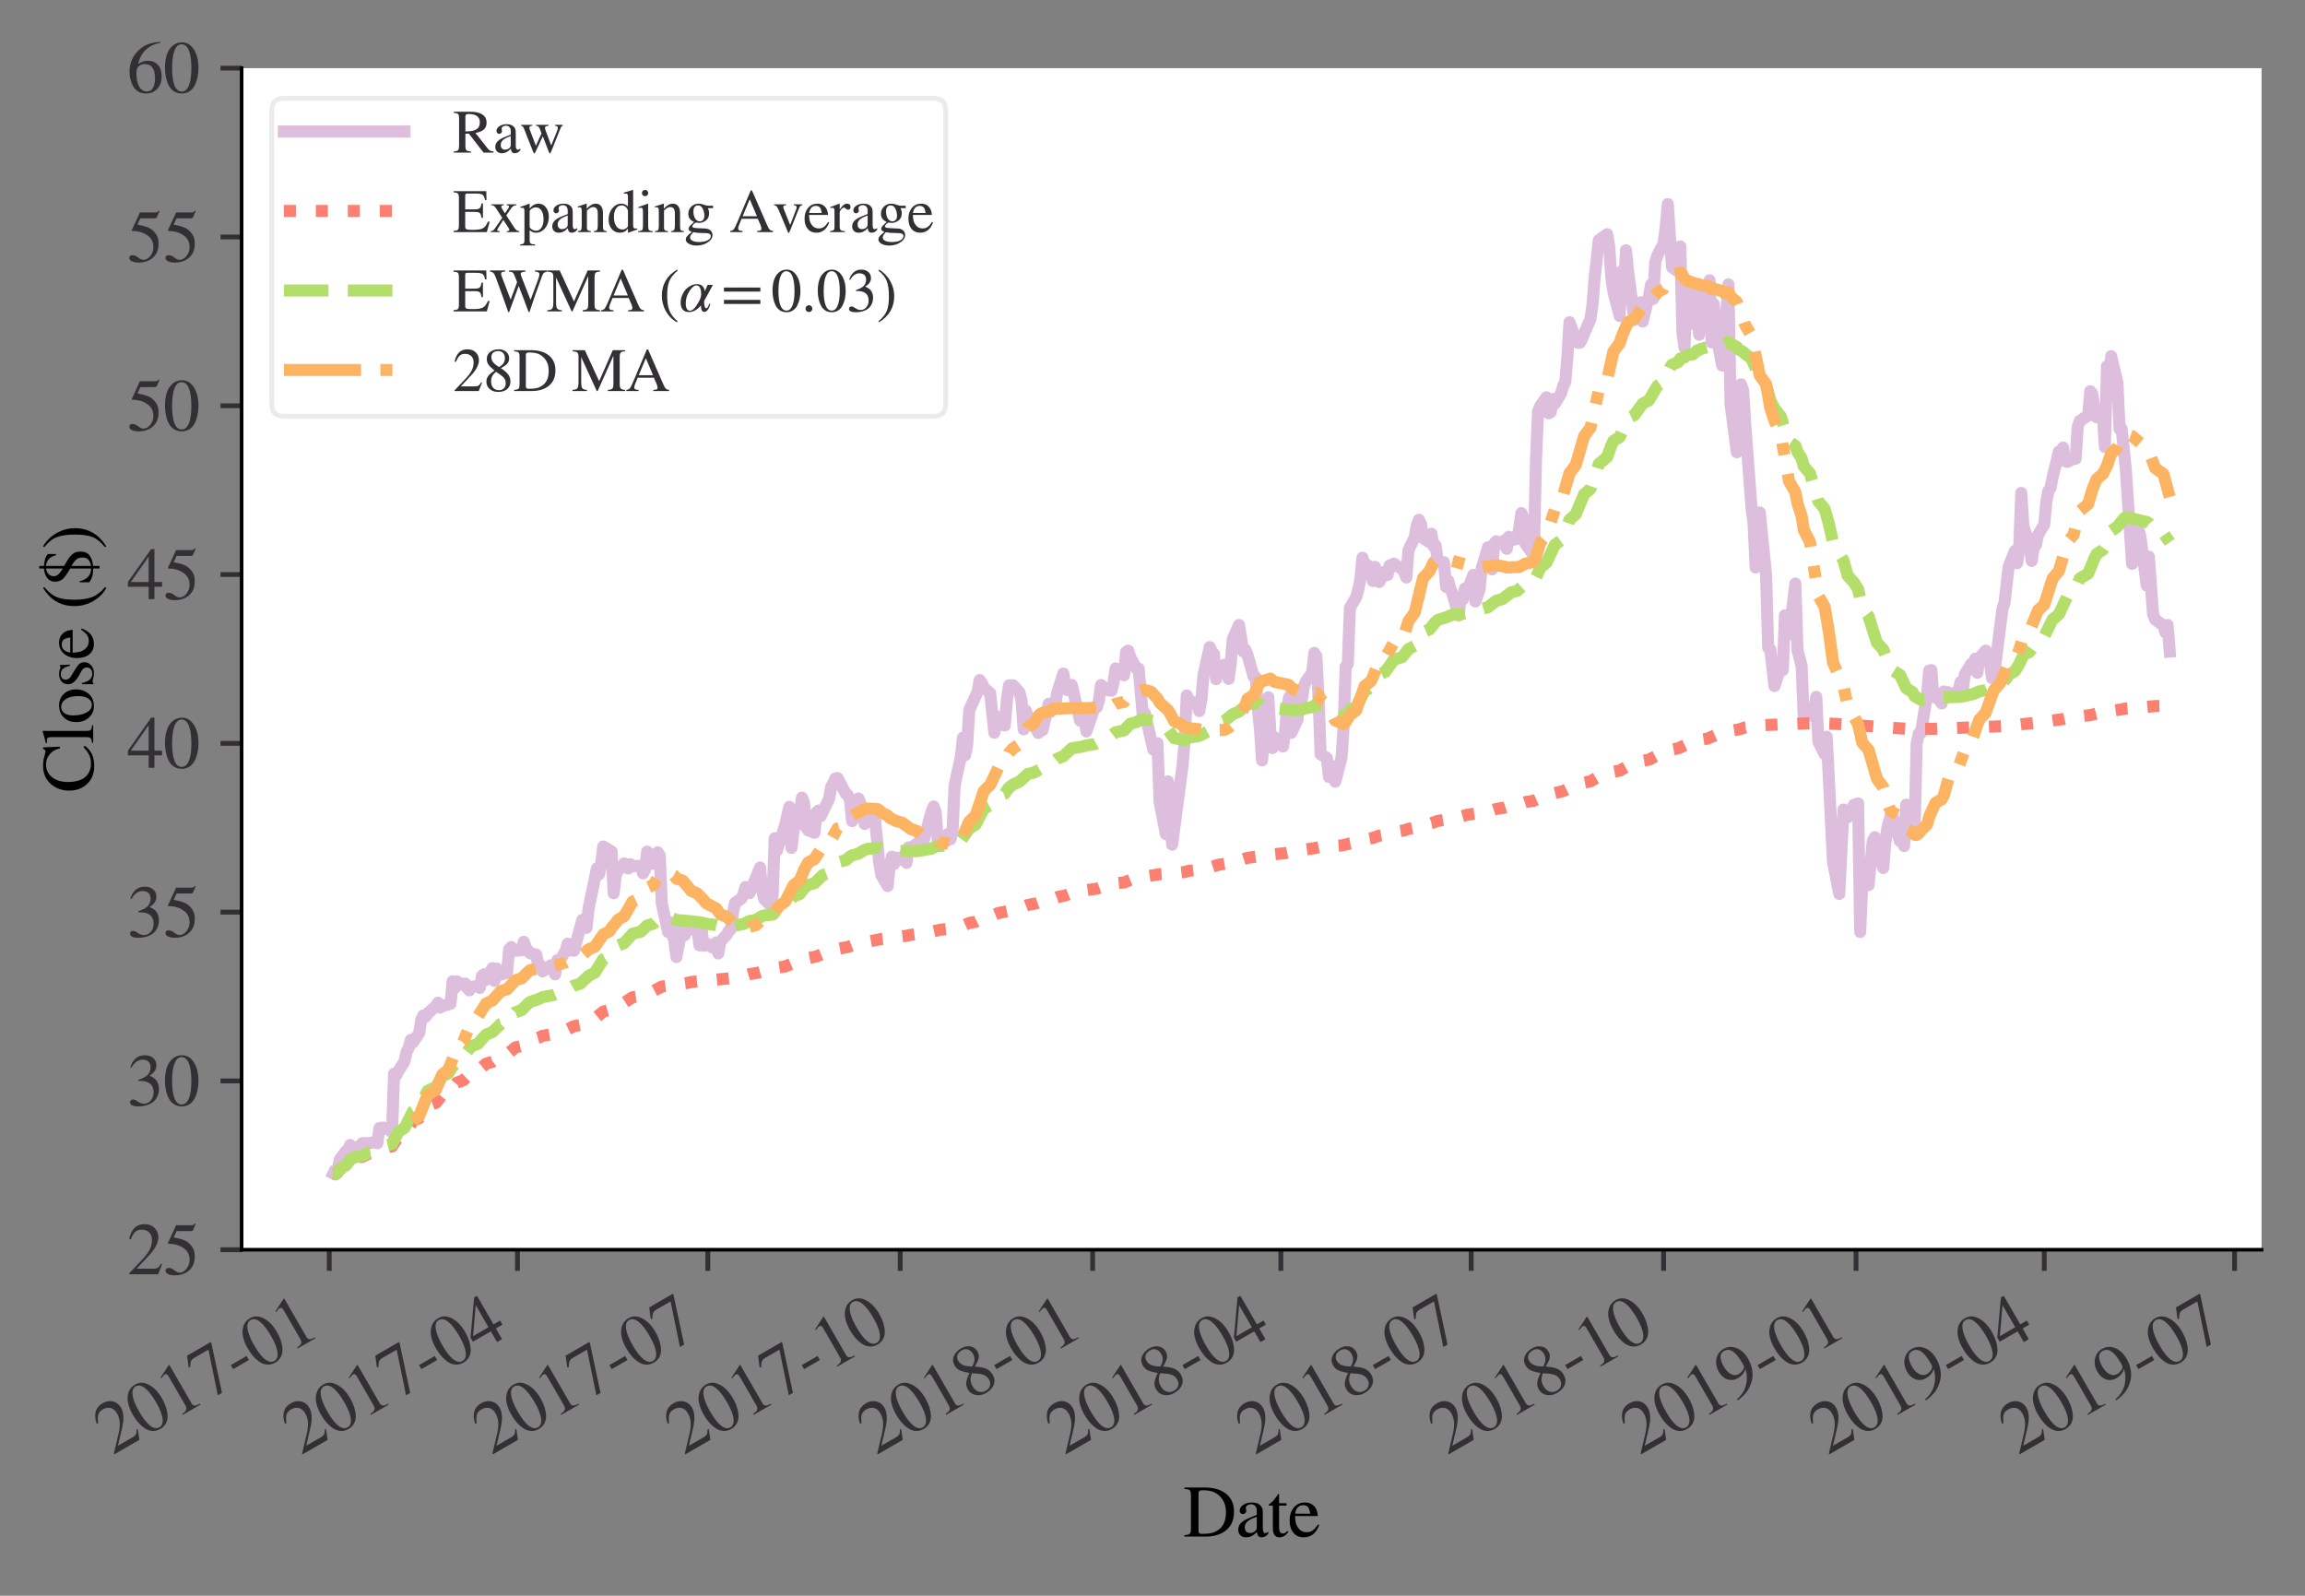 <?xml version="1.0" encoding="utf-8" standalone="no"?>
<!DOCTYPE svg PUBLIC "-//W3C//DTD SVG 1.1//EN"
  "http://www.w3.org/Graphics/SVG/1.1/DTD/svg11.dtd">
<svg xmlns:xlink="http://www.w3.org/1999/xlink" width="382.049pt" height="264.489pt" viewBox="0 0 382.049 264.489" xmlns="http://www.w3.org/2000/svg" version="1.1">
 <rect x="0" y="0" width="382.049" height="264.489" fill="#808080" stroke="none"/>
 <defs>
  <style type="text/css">*{stroke-linejoin: round; stroke-linecap: butt}</style>
 </defs>
 <g id="figure_1">
  <g id="patch_1">
   <path d="M 0 264.489 
L 382.049 264.489 
L 382.049 0 
L 0 0 
L 0 264.489 
z
" style="fill: none"/>
  </g>
  <g id="axes_1">
   <g id="patch_2">
    <path d="M 40.049 207.138 
L 374.849 207.138 
L 374.849 11.298 
L 40.049 11.298 
z
" style="fill: #ffffff"/>
   </g>
   <g id="matplotlib.axis_1">
    <g id="xtick_1">
     <g id="line2d_1">
      <defs>
       <path id="m1e3d5e4263" d="M 0 0 
L 0 3.5 
" style="stroke: #323034; stroke-width: 0.8"/>
      </defs>
      <g>
       <use xlink:href="#m1e3d5e4263" x="54.574" y="207.138" style="fill: #323034; stroke: #323034; stroke-width: 0.8"/>
      </g>
     </g>
     <g id="text_1">
      <!-- 2017-01 -->
      <g style="fill: #323034" transform="translate(18.634 241.233)rotate(-30)scale(0.12 -0.12)">
       <defs>
        <path id="STIXGeneral-Regular-32" d="M 3034 877 
L 2688 0 
L 186 0 
L 186 77 
L 1325 1286 
Q 1773 1754 1965 2144 
Q 2157 2534 2157 2950 
Q 2157 3379 1920 3616 
Q 1683 3853 1267 3853 
Q 922 3853 720 3673 
Q 518 3494 326 3021 
L 192 3053 
Q 301 3648 630 3987 
Q 960 4326 1523 4326 
Q 2054 4326 2380 4006 
Q 2707 3686 2707 3200 
Q 2707 2477 1888 1613 
L 832 486 
L 2330 486 
Q 2541 486 2665 569 
Q 2790 653 2944 915 
L 3034 877 
z
" transform="scale(0.016)"/>
        <path id="STIXGeneral-Regular-30" d="M 3046 2112 
Q 3046 1683 2963 1302 
Q 2880 922 2717 602 
Q 2554 282 2266 96 
Q 1978 -90 1600 -90 
Q 1210 -90 915 108 
Q 621 307 461 640 
Q 301 973 227 1350 
Q 154 1728 154 2150 
Q 154 2746 301 3222 
Q 448 3699 790 4012 
Q 1133 4326 1626 4326 
Q 2253 4326 2649 3712 
Q 3046 3098 3046 2112 
z
M 2432 2080 
Q 2432 3091 2217 3625 
Q 2003 4160 1587 4160 
Q 1190 4160 979 3622 
Q 768 3085 768 2106 
Q 768 1120 979 598 
Q 1190 77 1600 77 
Q 2003 77 2217 598 
Q 2432 1120 2432 2080 
z
" transform="scale(0.016)"/>
        <path id="STIXGeneral-Regular-31" d="M 2522 0 
L 755 0 
L 755 96 
Q 1107 115 1235 227 
Q 1363 339 1363 608 
L 1363 3482 
Q 1363 3795 1171 3795 
Q 1082 3795 883 3718 
L 710 3654 
L 710 3744 
L 1856 4326 
L 1914 4307 
L 1914 486 
Q 1914 275 2042 185 
Q 2170 96 2522 96 
L 2522 0 
z
" transform="scale(0.016)"/>
        <path id="STIXGeneral-Regular-37" d="M 2874 4134 
L 1517 -51 
L 1101 -51 
L 2368 3763 
L 992 3763 
Q 717 3763 582 3667 
Q 448 3571 243 3238 
L 128 3296 
L 512 4237 
L 2874 4237 
L 2874 4134 
z
" transform="scale(0.016)"/>
        <path id="STIXGeneral-Regular-2d" d="M 1824 1242 
L 250 1242 
L 250 1645 
L 1824 1645 
L 1824 1242 
z
" transform="scale(0.016)"/>
       </defs>
       <use xlink:href="#STIXGeneral-Regular-32"/>
       <use xlink:href="#STIXGeneral-Regular-30" x="50"/>
       <use xlink:href="#STIXGeneral-Regular-31" x="100"/>
       <use xlink:href="#STIXGeneral-Regular-37" x="150"/>
       <use xlink:href="#STIXGeneral-Regular-2d" x="200"/>
       <use xlink:href="#STIXGeneral-Regular-30" x="233.3"/>
       <use xlink:href="#STIXGeneral-Regular-31" x="283.3"/>
      </g>
     </g>
    </g>
    <g id="xtick_2">
     <g id="line2d_2">
      <g>
       <use xlink:href="#m1e3d5e4263" x="85.773" y="207.138" style="fill: #323034; stroke: #323034; stroke-width: 0.8"/>
      </g>
     </g>
     <g id="text_2">
      <!-- 2017-04 -->
      <g style="fill: #323034" transform="translate(49.833 241.233)rotate(-30)scale(0.12 -0.12)">
       <defs>
        <path id="STIXGeneral-Regular-34" d="M 3027 1069 
L 2368 1069 
L 2368 0 
L 1869 0 
L 1869 1069 
L 77 1069 
L 77 1478 
L 2086 4326 
L 2368 4326 
L 2368 1478 
L 3027 1478 
L 3027 1069 
z
M 1869 1478 
L 1869 3674 
L 333 1478 
L 1869 1478 
z
" transform="scale(0.016)"/>
       </defs>
       <use xlink:href="#STIXGeneral-Regular-32"/>
       <use xlink:href="#STIXGeneral-Regular-30" x="50"/>
       <use xlink:href="#STIXGeneral-Regular-31" x="100"/>
       <use xlink:href="#STIXGeneral-Regular-37" x="150"/>
       <use xlink:href="#STIXGeneral-Regular-2d" x="200"/>
       <use xlink:href="#STIXGeneral-Regular-30" x="233.3"/>
       <use xlink:href="#STIXGeneral-Regular-34" x="283.3"/>
      </g>
     </g>
    </g>
    <g id="xtick_3">
     <g id="line2d_3">
      <g>
       <use xlink:href="#m1e3d5e4263" x="117.318" y="207.138" style="fill: #323034; stroke: #323034; stroke-width: 0.8"/>
      </g>
     </g>
     <g id="text_3">
      <!-- 2017-07 -->
      <g style="fill: #323034" transform="translate(81.379 241.233)rotate(-30)scale(0.12 -0.12)">
       <use xlink:href="#STIXGeneral-Regular-32"/>
       <use xlink:href="#STIXGeneral-Regular-30" x="50"/>
       <use xlink:href="#STIXGeneral-Regular-31" x="100"/>
       <use xlink:href="#STIXGeneral-Regular-37" x="150"/>
       <use xlink:href="#STIXGeneral-Regular-2d" x="200"/>
       <use xlink:href="#STIXGeneral-Regular-30" x="233.3"/>
       <use xlink:href="#STIXGeneral-Regular-37" x="283.3"/>
      </g>
     </g>
    </g>
    <g id="xtick_4">
     <g id="line2d_4">
      <g>
       <use xlink:href="#m1e3d5e4263" x="149.211" y="207.138" style="fill: #323034; stroke: #323034; stroke-width: 0.8"/>
      </g>
     </g>
     <g id="text_4">
      <!-- 2017-10 -->
      <g style="fill: #323034" transform="translate(113.271 241.233)rotate(-30)scale(0.12 -0.12)">
       <use xlink:href="#STIXGeneral-Regular-32"/>
       <use xlink:href="#STIXGeneral-Regular-30" x="50"/>
       <use xlink:href="#STIXGeneral-Regular-31" x="100"/>
       <use xlink:href="#STIXGeneral-Regular-37" x="150"/>
       <use xlink:href="#STIXGeneral-Regular-2d" x="200"/>
       <use xlink:href="#STIXGeneral-Regular-31" x="233.3"/>
       <use xlink:href="#STIXGeneral-Regular-30" x="283.3"/>
      </g>
     </g>
    </g>
    <g id="xtick_5">
     <g id="line2d_5">
      <g>
       <use xlink:href="#m1e3d5e4263" x="181.103" y="207.138" style="fill: #323034; stroke: #323034; stroke-width: 0.8"/>
      </g>
     </g>
     <g id="text_5">
      <!-- 2018-01 -->
      <g style="fill: #323034" transform="translate(145.164 241.233)rotate(-30)scale(0.12 -0.12)">
       <defs>
        <path id="STIXGeneral-Regular-38" d="M 2848 992 
Q 2848 499 2505 204 
Q 2163 -90 1587 -90 
Q 1050 -90 704 204 
Q 358 499 358 954 
Q 358 1293 524 1533 
Q 691 1773 1190 2125 
Q 710 2522 553 2765 
Q 397 3008 397 3328 
Q 397 3782 745 4054 
Q 1094 4326 1638 4326 
Q 2106 4326 2410 4060 
Q 2714 3795 2714 3411 
Q 2714 3059 2531 2848 
Q 2349 2637 1856 2374 
Q 2432 1990 2640 1689 
Q 2848 1389 2848 992 
z
M 2272 3411 
Q 2272 3744 2086 3945 
Q 1901 4147 1574 4147 
Q 1248 4147 1059 3977 
Q 870 3808 870 3513 
Q 870 3219 1059 2979 
Q 1248 2739 1670 2490 
Q 1997 2682 2134 2896 
Q 2272 3110 2272 3411 
z
M 1734 1741 
L 1357 1997 
Q 1075 1766 960 1545 
Q 845 1325 845 1011 
Q 845 576 1065 333 
Q 1286 90 1658 90 
Q 1971 90 2166 285 
Q 2362 480 2362 794 
Q 2362 1082 2214 1299 
Q 2067 1517 1734 1741 
z
" transform="scale(0.016)"/>
       </defs>
       <use xlink:href="#STIXGeneral-Regular-32"/>
       <use xlink:href="#STIXGeneral-Regular-30" x="50"/>
       <use xlink:href="#STIXGeneral-Regular-31" x="100"/>
       <use xlink:href="#STIXGeneral-Regular-38" x="150"/>
       <use xlink:href="#STIXGeneral-Regular-2d" x="200"/>
       <use xlink:href="#STIXGeneral-Regular-30" x="233.3"/>
       <use xlink:href="#STIXGeneral-Regular-31" x="283.3"/>
      </g>
     </g>
    </g>
    <g id="xtick_6">
     <g id="line2d_6">
      <g>
       <use xlink:href="#m1e3d5e4263" x="212.302" y="207.138" style="fill: #323034; stroke: #323034; stroke-width: 0.8"/>
      </g>
     </g>
     <g id="text_6">
      <!-- 2018-04 -->
      <g style="fill: #323034" transform="translate(176.363 241.233)rotate(-30)scale(0.12 -0.12)">
       <use xlink:href="#STIXGeneral-Regular-32"/>
       <use xlink:href="#STIXGeneral-Regular-30" x="50"/>
       <use xlink:href="#STIXGeneral-Regular-31" x="100"/>
       <use xlink:href="#STIXGeneral-Regular-38" x="150"/>
       <use xlink:href="#STIXGeneral-Regular-2d" x="200"/>
       <use xlink:href="#STIXGeneral-Regular-30" x="233.3"/>
       <use xlink:href="#STIXGeneral-Regular-34" x="283.3"/>
      </g>
     </g>
    </g>
    <g id="xtick_7">
     <g id="line2d_7">
      <g>
       <use xlink:href="#m1e3d5e4263" x="243.848" y="207.138" style="fill: #323034; stroke: #323034; stroke-width: 0.8"/>
      </g>
     </g>
     <g id="text_7">
      <!-- 2018-07 -->
      <g style="fill: #323034" transform="translate(207.908 241.233)rotate(-30)scale(0.12 -0.12)">
       <use xlink:href="#STIXGeneral-Regular-32"/>
       <use xlink:href="#STIXGeneral-Regular-30" x="50"/>
       <use xlink:href="#STIXGeneral-Regular-31" x="100"/>
       <use xlink:href="#STIXGeneral-Regular-38" x="150"/>
       <use xlink:href="#STIXGeneral-Regular-2d" x="200"/>
       <use xlink:href="#STIXGeneral-Regular-30" x="233.3"/>
       <use xlink:href="#STIXGeneral-Regular-37" x="283.3"/>
      </g>
     </g>
    </g>
    <g id="xtick_8">
     <g id="line2d_8">
      <g>
       <use xlink:href="#m1e3d5e4263" x="275.74" y="207.138" style="fill: #323034; stroke: #323034; stroke-width: 0.8"/>
      </g>
     </g>
     <g id="text_8">
      <!-- 2018-10 -->
      <g style="fill: #323034" transform="translate(239.8 241.233)rotate(-30)scale(0.12 -0.12)">
       <use xlink:href="#STIXGeneral-Regular-32"/>
       <use xlink:href="#STIXGeneral-Regular-30" x="50"/>
       <use xlink:href="#STIXGeneral-Regular-31" x="100"/>
       <use xlink:href="#STIXGeneral-Regular-38" x="150"/>
       <use xlink:href="#STIXGeneral-Regular-2d" x="200"/>
       <use xlink:href="#STIXGeneral-Regular-31" x="233.3"/>
       <use xlink:href="#STIXGeneral-Regular-30" x="283.3"/>
      </g>
     </g>
    </g>
    <g id="xtick_9">
     <g id="line2d_9">
      <g>
       <use xlink:href="#m1e3d5e4263" x="307.632" y="207.138" style="fill: #323034; stroke: #323034; stroke-width: 0.8"/>
      </g>
     </g>
     <g id="text_9">
      <!-- 2019-01 -->
      <g style="fill: #323034" transform="translate(271.693 241.233)rotate(-30)scale(0.12 -0.12)">
       <defs>
        <path id="STIXGeneral-Regular-39" d="M 378 -141 
L 358 -13 
Q 1094 115 1603 608 
Q 2112 1101 2304 1882 
Q 1933 1517 1344 1517 
Q 826 1517 509 1875 
Q 192 2234 192 2816 
Q 192 3462 573 3894 
Q 954 4326 1523 4326 
Q 2131 4326 2528 3840 
Q 2938 3328 2938 2522 
Q 2938 1958 2742 1462 
Q 2547 966 2170 621 
Q 1773 262 1395 105 
Q 1018 -51 378 -141 
z
M 2317 2272 
L 2317 2522 
Q 2317 4147 1472 4147 
Q 1171 4147 1005 3930 
Q 909 3802 845 3546 
Q 781 3290 781 3034 
Q 781 2464 995 2128 
Q 1210 1792 1568 1792 
Q 1824 1792 2070 1917 
Q 2317 2042 2317 2272 
z
" transform="scale(0.016)"/>
       </defs>
       <use xlink:href="#STIXGeneral-Regular-32"/>
       <use xlink:href="#STIXGeneral-Regular-30" x="50"/>
       <use xlink:href="#STIXGeneral-Regular-31" x="100"/>
       <use xlink:href="#STIXGeneral-Regular-39" x="150"/>
       <use xlink:href="#STIXGeneral-Regular-2d" x="200"/>
       <use xlink:href="#STIXGeneral-Regular-30" x="233.3"/>
       <use xlink:href="#STIXGeneral-Regular-31" x="283.3"/>
      </g>
     </g>
    </g>
    <g id="xtick_10">
     <g id="line2d_10">
      <g>
       <use xlink:href="#m1e3d5e4263" x="338.831" y="207.138" style="fill: #323034; stroke: #323034; stroke-width: 0.8"/>
      </g>
     </g>
     <g id="text_10">
      <!-- 2019-04 -->
      <g style="fill: #323034" transform="translate(302.892 241.233)rotate(-30)scale(0.12 -0.12)">
       <use xlink:href="#STIXGeneral-Regular-32"/>
       <use xlink:href="#STIXGeneral-Regular-30" x="50"/>
       <use xlink:href="#STIXGeneral-Regular-31" x="100"/>
       <use xlink:href="#STIXGeneral-Regular-39" x="150"/>
       <use xlink:href="#STIXGeneral-Regular-2d" x="200"/>
       <use xlink:href="#STIXGeneral-Regular-30" x="233.3"/>
       <use xlink:href="#STIXGeneral-Regular-34" x="283.3"/>
      </g>
     </g>
    </g>
    <g id="xtick_11">
     <g id="line2d_11">
      <g>
       <use xlink:href="#m1e3d5e4263" x="370.377" y="207.138" style="fill: #323034; stroke: #323034; stroke-width: 0.8"/>
      </g>
     </g>
     <g id="text_11">
      <!-- 2019-07 -->
      <g style="fill: #323034" transform="translate(334.437 241.233)rotate(-30)scale(0.12 -0.12)">
       <use xlink:href="#STIXGeneral-Regular-32"/>
       <use xlink:href="#STIXGeneral-Regular-30" x="50"/>
       <use xlink:href="#STIXGeneral-Regular-31" x="100"/>
       <use xlink:href="#STIXGeneral-Regular-39" x="150"/>
       <use xlink:href="#STIXGeneral-Regular-2d" x="200"/>
       <use xlink:href="#STIXGeneral-Regular-30" x="233.3"/>
       <use xlink:href="#STIXGeneral-Regular-37" x="283.3"/>
      </g>
     </g>
    </g>
    <g id="text_12">
     <!-- Date -->
     <g transform="translate(196.12 254.684)scale(0.12 -0.12)">
      <defs>
       <path id="STIXGeneral-Regular-44" d="M 102 4237 
L 1830 4237 
Q 3078 4237 3750 3654 
Q 4384 3110 4384 2138 
Q 4384 966 3514 410 
Q 2880 0 1901 0 
L 102 0 
L 102 122 
Q 474 147 570 252 
Q 666 358 666 736 
L 666 3520 
Q 666 3891 570 3990 
Q 474 4090 102 4115 
L 102 4237 
z
M 1318 3731 
L 1318 538 
Q 1318 365 1379 301 
Q 1440 237 1626 237 
Q 2125 237 2432 307 
Q 2739 378 3021 570 
Q 3686 1018 3686 2099 
Q 3686 3027 3078 3558 
Q 2803 3802 2476 3901 
Q 2150 4000 1658 4000 
Q 1472 4000 1395 3942 
Q 1318 3885 1318 3731 
z
" transform="scale(0.016)"/>
       <path id="STIXGeneral-Regular-61" d="M 2829 422 
L 2829 243 
Q 2586 -64 2253 -64 
Q 1888 -64 1843 403 
L 1837 403 
Q 1427 -64 909 -64 
Q 608 -64 422 112 
Q 237 288 237 602 
Q 237 1050 685 1350 
Q 992 1555 1837 1869 
L 1837 2214 
Q 1837 2502 1699 2646 
Q 1562 2790 1338 2790 
Q 1146 2790 1018 2697 
Q 890 2605 890 2477 
Q 890 2419 909 2348 
Q 928 2278 928 2208 
Q 928 2112 841 2029 
Q 755 1946 634 1946 
Q 525 1946 441 2029 
Q 358 2112 358 2240 
Q 358 2547 685 2752 
Q 986 2944 1421 2944 
Q 1939 2944 2176 2656 
Q 2291 2522 2323 2384 
Q 2355 2246 2355 1946 
L 2355 723 
Q 2355 301 2554 301 
Q 2682 301 2829 422 
z
M 1837 813 
L 1837 1715 
Q 1248 1510 1018 1293 
Q 800 1094 800 800 
Q 800 557 921 432 
Q 1043 307 1242 307 
Q 1453 307 1613 410 
Q 1747 506 1792 589 
Q 1837 672 1837 813 
z
" transform="scale(0.016)"/>
       <path id="STIXGeneral-Regular-74" d="M 1702 493 
L 1786 422 
Q 1478 -64 1011 -64 
Q 448 -64 448 749 
L 448 2675 
L 109 2675 
Q 83 2694 83 2720 
Q 83 2771 192 2842 
Q 435 2982 813 3526 
Q 826 3546 874 3606 
Q 922 3667 941 3706 
Q 986 3706 986 3622 
L 986 2880 
L 1632 2880 
L 1632 2675 
L 986 2675 
L 986 845 
Q 986 538 1062 403 
Q 1139 269 1318 269 
Q 1510 269 1702 493 
z
" transform="scale(0.016)"/>
       <path id="STIXGeneral-Regular-65" d="M 2611 1050 
L 2714 1005 
Q 2330 -64 1376 -64 
Q 813 -64 486 329 
Q 160 723 160 1389 
Q 160 2074 525 2509 
Q 890 2944 1485 2944 
Q 2061 2944 2374 2502 
Q 2560 2246 2592 1773 
L 621 1773 
Q 646 1370 700 1158 
Q 755 947 915 730 
Q 1184 378 1626 378 
Q 1939 378 2153 531 
Q 2368 685 2611 1050 
z
M 634 1978 
L 1939 1978 
Q 1882 2381 1750 2547 
Q 1619 2714 1312 2714 
Q 1043 2714 864 2525 
Q 685 2336 634 1978 
z
" transform="scale(0.016)"/>
      </defs>
      <use xlink:href="#STIXGeneral-Regular-44"/>
      <use xlink:href="#STIXGeneral-Regular-61" x="72.2"/>
      <use xlink:href="#STIXGeneral-Regular-74" x="116.6"/>
      <use xlink:href="#STIXGeneral-Regular-65" x="144.4"/>
     </g>
    </g>
   </g>
   <g id="matplotlib.axis_2">
    <g id="ytick_1">
     <g id="line2d_12">
      <defs>
       <path id="m3280184649" d="M 0 0 
L -3.5 0 
" style="stroke: #323034; stroke-width: 0.8"/>
      </defs>
      <g>
       <use xlink:href="#m3280184649" x="40.049" y="207.138" style="fill: #323034; stroke: #323034; stroke-width: 0.8"/>
      </g>
     </g>
     <g id="text_13">
      <!-- $\mathdefault{25}$ -->
      <g style="fill: #323034" transform="translate(21.049 211.236)scale(0.12 -0.12)">
       <defs>
        <path id="STIXGeneral-Regular-35" d="M 2803 4358 
L 2573 3814 
Q 2534 3731 2400 3731 
L 1158 3731 
L 902 3187 
Q 1606 3053 1920 2896 
Q 2234 2739 2502 2368 
Q 2726 2061 2726 1555 
Q 2726 1094 2576 780 
Q 2426 467 2099 224 
Q 1664 -90 1011 -90 
Q 646 -90 422 19 
Q 198 128 198 307 
Q 198 550 486 550 
Q 717 550 960 352 
Q 1210 147 1414 147 
Q 1747 147 2012 480 
Q 2278 813 2278 1229 
Q 2278 1843 1850 2189 
Q 1293 2637 486 2637 
Q 410 2637 410 2688 
L 416 2720 
L 1114 4237 
L 2438 4237 
Q 2547 4237 2608 4269 
Q 2669 4301 2746 4403 
L 2803 4358 
z
" transform="scale(0.016)"/>
       </defs>
       <use xlink:href="#STIXGeneral-Regular-32" transform="translate(0 0.203)"/>
       <use xlink:href="#STIXGeneral-Regular-35" transform="translate(50 0.203)"/>
      </g>
     </g>
    </g>
    <g id="ytick_2">
     <g id="line2d_13">
      <g>
       <use xlink:href="#m3280184649" x="40.049" y="179.161" style="fill: #323034; stroke: #323034; stroke-width: 0.8"/>
      </g>
     </g>
     <g id="text_14">
      <!-- $\mathdefault{30}$ -->
      <g style="fill: #323034" transform="translate(21.049 183.258)scale(0.12 -0.12)">
       <defs>
        <path id="STIXGeneral-Regular-33" d="M 390 3264 
L 288 3290 
Q 435 3770 748 4048 
Q 1062 4326 1542 4326 
Q 1990 4326 2265 4083 
Q 2541 3840 2541 3450 
Q 2541 2925 1946 2566 
Q 2298 2413 2477 2227 
Q 2758 1914 2758 1402 
Q 2758 890 2464 506 
Q 2246 211 1840 60 
Q 1434 -90 979 -90 
Q 262 -90 262 275 
Q 262 378 339 442 
Q 416 506 525 506 
Q 685 506 915 339 
Q 1197 141 1466 141 
Q 1818 141 2058 425 
Q 2298 710 2298 1120 
Q 2298 1856 1632 2048 
Q 1434 2112 979 2112 
L 979 2202 
Q 1338 2323 1517 2432 
Q 2035 2726 2035 3290 
Q 2035 3610 1852 3776 
Q 1670 3942 1344 3942 
Q 768 3942 390 3264 
z
" transform="scale(0.016)"/>
       </defs>
       <use xlink:href="#STIXGeneral-Regular-33" transform="translate(0 0.406)"/>
       <use xlink:href="#STIXGeneral-Regular-30" transform="translate(50 0.406)"/>
      </g>
     </g>
    </g>
    <g id="ytick_3">
     <g id="line2d_14">
      <g>
       <use xlink:href="#m3280184649" x="40.049" y="151.184" style="fill: #323034; stroke: #323034; stroke-width: 0.8"/>
      </g>
     </g>
     <g id="text_15">
      <!-- $\mathdefault{35}$ -->
      <g style="fill: #323034" transform="translate(21.049 155.281)scale(0.12 -0.12)">
       <use xlink:href="#STIXGeneral-Regular-33" transform="translate(0 0.203)"/>
       <use xlink:href="#STIXGeneral-Regular-35" transform="translate(50 0.203)"/>
      </g>
     </g>
    </g>
    <g id="ytick_4">
     <g id="line2d_15">
      <g>
       <use xlink:href="#m3280184649" x="40.049" y="123.206" style="fill: #323034; stroke: #323034; stroke-width: 0.8"/>
      </g>
     </g>
     <g id="text_16">
      <!-- $\mathdefault{40}$ -->
      <g style="fill: #323034" transform="translate(21.049 127.304)scale(0.12 -0.12)">
       <use xlink:href="#STIXGeneral-Regular-34" transform="translate(0 0.406)"/>
       <use xlink:href="#STIXGeneral-Regular-30" transform="translate(50 0.406)"/>
      </g>
     </g>
    </g>
    <g id="ytick_5">
     <g id="line2d_16">
      <g>
       <use xlink:href="#m3280184649" x="40.049" y="95.229" style="fill: #323034; stroke: #323034; stroke-width: 0.8"/>
      </g>
     </g>
     <g id="text_17">
      <!-- $\mathdefault{45}$ -->
      <g style="fill: #323034" transform="translate(21.049 99.327)scale(0.12 -0.12)">
       <use xlink:href="#STIXGeneral-Regular-34" transform="translate(0 0.203)"/>
       <use xlink:href="#STIXGeneral-Regular-35" transform="translate(50 0.203)"/>
      </g>
     </g>
    </g>
    <g id="ytick_6">
     <g id="line2d_17">
      <g>
       <use xlink:href="#m3280184649" x="40.049" y="67.252" style="fill: #323034; stroke: #323034; stroke-width: 0.8"/>
      </g>
     </g>
     <g id="text_18">
      <!-- $\mathdefault{50}$ -->
      <g style="fill: #323034" transform="translate(21.049 71.35)scale(0.12 -0.12)">
       <use xlink:href="#STIXGeneral-Regular-35" transform="translate(0 0.203)"/>
       <use xlink:href="#STIXGeneral-Regular-30" transform="translate(50 0.203)"/>
      </g>
     </g>
    </g>
    <g id="ytick_7">
     <g id="line2d_18">
      <g>
       <use xlink:href="#m3280184649" x="40.049" y="39.275" style="fill: #323034; stroke: #323034; stroke-width: 0.8"/>
      </g>
     </g>
     <g id="text_19">
      <!-- $\mathdefault{55}$ -->
      <g style="fill: #323034" transform="translate(21.049 43.373)scale(0.12 -0.12)">
       <use xlink:href="#STIXGeneral-Regular-35" transform="translate(0 0.203)"/>
       <use xlink:href="#STIXGeneral-Regular-35" transform="translate(50 0.203)"/>
      </g>
     </g>
    </g>
    <g id="ytick_8">
     <g id="line2d_19">
      <g>
       <use xlink:href="#m3280184649" x="40.049" y="11.298" style="fill: #323034; stroke: #323034; stroke-width: 0.8"/>
      </g>
     </g>
     <g id="text_20">
      <!-- $\mathdefault{60}$ -->
      <g style="fill: #323034" transform="translate(21.049 15.396)scale(0.12 -0.12)">
       <defs>
        <path id="STIXGeneral-Regular-36" d="M 2854 4378 
L 2867 4275 
Q 2112 4154 1606 3664 
Q 1101 3174 973 2451 
Q 1344 2739 1786 2739 
Q 2349 2739 2672 2380 
Q 2995 2022 2995 1402 
Q 2995 774 2669 378 
Q 2291 -90 1651 -90 
Q 870 -90 518 557 
Q 218 1107 218 1786 
Q 218 2835 915 3552 
Q 1312 3962 1731 4131 
Q 2150 4301 2854 4378 
z
M 2419 1203 
Q 2419 2445 1555 2445 
Q 1235 2445 1024 2275 
Q 813 2106 813 1702 
Q 813 954 1046 522 
Q 1280 90 1722 90 
Q 2061 90 2240 394 
Q 2419 698 2419 1203 
z
" transform="scale(0.016)"/>
       </defs>
       <use xlink:href="#STIXGeneral-Regular-36" transform="translate(0 0.594)"/>
       <use xlink:href="#STIXGeneral-Regular-30" transform="translate(50 0.594)"/>
      </g>
     </g>
    </g>
    <g id="text_21">
     <!-- Close ($) -->
     <g transform="translate(15.444 131.382)rotate(-90)scale(0.12 -0.12)">
      <defs>
       <path id="STIXGeneral-Regular-43" d="M 3930 838 
L 4051 723 
Q 3482 -90 2304 -90 
Q 1376 -90 794 480 
Q 179 1082 179 2080 
Q 179 3014 755 3661 
Q 1357 4326 2310 4326 
Q 2720 4326 3072 4230 
Q 3475 4115 3514 4115 
Q 3725 4115 3782 4326 
L 3910 4326 
L 3968 2874 
L 3821 2874 
Q 3718 3334 3488 3584 
Q 3034 4070 2458 4070 
Q 1747 4070 1334 3548 
Q 922 3027 922 2182 
Q 922 1152 1382 653 
Q 1811 192 2522 192 
Q 2944 192 3251 339 
Q 3558 486 3930 838 
z
" transform="scale(0.016)"/>
       <path id="STIXGeneral-Regular-6c" d="M 1645 0 
L 134 0 
L 134 96 
Q 435 122 531 221 
Q 627 320 627 589 
L 627 3590 
Q 627 3821 569 3910 
Q 512 4000 358 4000 
Q 224 4000 122 3987 
L 122 4090 
Q 730 4237 1133 4371 
L 1165 4346 
L 1165 557 
Q 1165 288 1254 201 
Q 1344 115 1645 96 
L 1645 0 
z
" transform="scale(0.016)"/>
       <path id="STIXGeneral-Regular-6f" d="M 3008 1478 
Q 3008 806 2608 371 
Q 2208 -64 1568 -64 
Q 979 -64 582 368 
Q 186 800 186 1459 
Q 186 2125 582 2534 
Q 979 2944 1626 2944 
Q 2221 2944 2614 2537 
Q 3008 2131 3008 1478 
z
M 2432 1306 
Q 2432 2035 2112 2445 
Q 1856 2765 1504 2765 
Q 1171 2765 966 2493 
Q 762 2221 762 1747 
Q 762 928 1101 435 
Q 1318 115 1677 115 
Q 2029 115 2230 432 
Q 2432 749 2432 1306 
z
" transform="scale(0.016)"/>
       <path id="STIXGeneral-Regular-73" d="M 998 1926 
L 1664 1523 
Q 1984 1331 2105 1164 
Q 2227 998 2227 736 
Q 2227 416 1961 176 
Q 1696 -64 1331 -64 
Q 1030 -64 864 -6 
Q 691 51 570 51 
Q 461 51 416 -26 
L 333 -26 
L 333 979 
L 435 979 
Q 538 512 730 294 
Q 922 77 1248 77 
Q 1485 77 1632 211 
Q 1779 346 1779 550 
Q 1779 845 1440 1030 
L 1094 1222 
Q 326 1651 326 2150 
Q 326 2522 566 2730 
Q 806 2938 1210 2938 
Q 1491 2938 1638 2867 
Q 1754 2816 1818 2816 
Q 1862 2816 1920 2880 
L 1990 2880 
L 2022 2010 
L 1926 2010 
Q 1818 2445 1654 2621 
Q 1491 2797 1203 2797 
Q 986 2797 854 2688 
Q 723 2579 723 2362 
Q 723 2253 796 2128 
Q 870 2003 998 1926 
z
" transform="scale(0.016)"/>
       <path id="STIXGeneral-Regular-20" transform="scale(0.016)"/>
       <path id="STIXGeneral-Regular-28" d="M 1946 -1030 
L 1869 -1133 
Q 1126 -710 716 32 
Q 307 774 307 1613 
Q 307 3386 1888 4326 
L 1946 4224 
Q 1293 3667 1075 3126 
Q 858 2586 858 1632 
Q 858 685 1082 96 
Q 1306 -493 1946 -1030 
z
" transform="scale(0.016)"/>
       <path id="STIXGeneral-Regular-24" d="M 1690 4077 
L 1690 2502 
Q 2234 2208 2445 2045 
Q 2656 1882 2797 1664 
Q 2931 1466 2931 1088 
Q 2931 570 2614 326 
Q 2298 83 1690 0 
L 1690 -557 
L 1472 -557 
L 1472 0 
Q 1062 0 806 73 
Q 550 147 282 326 
L 282 1158 
L 378 1158 
Q 480 685 761 432 
Q 1043 179 1472 179 
L 1472 1984 
Q 800 2362 566 2624 
Q 333 2886 333 3283 
Q 333 3731 659 3974 
Q 986 4218 1472 4250 
L 1472 4653 
L 1690 4653 
L 1690 4250 
Q 2426 4205 2720 3910 
L 2720 3200 
L 2624 3200 
Q 2528 3597 2301 3814 
Q 2074 4032 1690 4077 
z
M 1472 2605 
L 1472 4077 
Q 806 3942 806 3405 
Q 806 3194 937 3037 
Q 1069 2880 1472 2605 
z
M 1690 1875 
L 1690 179 
Q 2086 262 2252 432 
Q 2419 602 2419 941 
Q 2419 1235 2272 1427 
Q 2125 1619 1690 1875 
z
" transform="scale(0.016)"/>
       <path id="STIXGeneral-Regular-29" d="M 186 4224 
L 262 4326 
Q 992 3891 1408 3148 
Q 1824 2406 1824 1581 
Q 1824 -166 243 -1133 
L 186 -1030 
Q 845 -486 1059 54 
Q 1274 595 1274 1562 
Q 1274 2534 1059 3120 
Q 845 3706 186 4224 
z
" transform="scale(0.016)"/>
      </defs>
      <use xlink:href="#STIXGeneral-Regular-43"/>
      <use xlink:href="#STIXGeneral-Regular-6c" x="66.7"/>
      <use xlink:href="#STIXGeneral-Regular-6f" x="94.5"/>
      <use xlink:href="#STIXGeneral-Regular-73" x="144.5"/>
      <use xlink:href="#STIXGeneral-Regular-65" x="183.4"/>
      <use xlink:href="#STIXGeneral-Regular-20" x="227.8"/>
      <use xlink:href="#STIXGeneral-Regular-28" x="252.8"/>
      <use xlink:href="#STIXGeneral-Regular-24" x="286.1"/>
      <use xlink:href="#STIXGeneral-Regular-29" x="336.1"/>
     </g>
    </g>
   </g>
   <g id="line2d_20">
    <path d="M 55.267 194.498 
L 55.614 194.666 
L 55.96 193.877 
L 56.307 192.198 
L 57.347 190.782 
L 57.694 190.615 
L 58.04 189.775 
L 58.387 190.413 
L 58.733 190.71 
L 60.12 189.451 
L 60.467 189.462 
L 60.813 189.73 
L 61.16 189.451 
L 62.2 189.328 
L 62.547 189.495 
L 62.893 186.977 
L 63.587 186.888 
L 64.627 187.33 
L 64.973 187.666 
L 65.32 177.969 
L 65.667 178.226 
L 66.013 177.555 
L 67.053 175.904 
L 67.4 174.326 
L 67.747 173.677 
L 68.093 172.362 
L 68.44 172.771 
L 69.48 171.215 
L 69.826 168.966 
L 70.173 168.306 
L 70.52 168.513 
L 70.866 168.02 
L 72.253 166.728 
L 72.6 166.19 
L 72.946 167.002 
L 73.293 166.778 
L 74.68 166.358 
L 75.026 162.649 
L 75.373 163.779 
L 75.72 162.66 
L 76.76 163.264 
L 77.106 163.018 
L 77.453 163.723 
L 77.8 164.148 
L 78.146 163.533 
L 79.186 163.443 
L 79.533 163.74 
L 79.879 161.77 
L 80.226 161.479 
L 80.573 162.408 
L 81.613 160.461 
L 81.959 162.593 
L 82.306 160.517 
L 82.653 161.183 
L 82.999 161.535 
L 84.039 161.239 
L 84.386 157.378 
L 84.733 156.969 
L 85.426 157.574 
L 86.466 157.518 
L 86.813 156.096 
L 87.159 157.081 
L 87.853 158.004 
L 88.893 158.228 
L 89.239 160.254 
L 89.586 160.013 
L 89.932 161.004 
L 91.319 159.974 
L 92.012 161.496 
L 92.359 159.163 
L 92.706 159.375 
L 93.746 157.601 
L 94.092 156.41 
L 94.439 157.546 
L 94.786 157.394 
L 95.132 157.585 
L 96.519 152.47 
L 97.212 153.78 
L 97.559 150.568 
L 98.946 143.921 
L 99.292 144.917 
L 99.639 143.171 
L 99.986 140.306 
L 101.372 141.134 
L 101.719 148.056 
L 102.065 145.012 
L 102.412 144.335 
L 103.452 143.115 
L 103.799 143.322 
L 104.145 143.949 
L 104.492 143.238 
L 104.839 143.585 
L 106.225 143.501 
L 106.572 144.749 
L 106.919 144.172 
L 107.265 141.151 
L 108.305 143.182 
L 108.652 142.499 
L 108.999 141.263 
L 109.345 141.783 
L 109.692 149.751 
L 110.732 154.462 
L 111.078 152.868 
L 111.425 154.815 
L 111.772 155.928 
L 112.118 158.625 
L 113.158 153.22 
L 113.505 155 
L 113.852 153.853 
L 114.198 154.166 
L 114.545 153.304 
L 115.585 153.92 
L 115.932 156.689 
L 116.278 153.909 
L 116.625 156.762 
L 116.972 156.298 
L 118.012 157.003 
L 118.705 156.208 
L 119.052 158.027 
L 119.398 156.08 
L 120.438 154.927 
L 120.785 154.306 
L 121.132 154.026 
L 121.478 151.346 
L 121.825 149.662 
L 122.865 148.957 
L 123.211 148.274 
L 123.558 147.026 
L 123.905 147.938 
L 124.251 148.039 
L 125.985 143.781 
L 126.331 147.647 
L 126.678 149.029 
L 127.718 150.087 
L 128.065 148.319 
L 128.411 138.941 
L 128.758 141.011 
L 130.145 136.697 
L 130.838 133.731 
L 131.185 140.53 
L 131.531 137.648 
L 132.571 134.526 
L 132.918 132.204 
L 133.264 133.049 
L 133.611 137.145 
L 133.958 137.626 
L 134.998 138.029 
L 135.344 134.621 
L 135.691 134.341 
L 136.038 135.287 
L 137.424 132.383 
L 137.771 130.408 
L 138.118 129.831 
L 138.464 129.009 
L 138.811 128.953 
L 140.198 131.56 
L 140.544 131.784 
L 140.891 132.629 
L 141.238 136.098 
L 142.277 132.338 
L 142.624 133.172 
L 143.317 136.574 
L 143.664 134.481 
L 144.704 136.042 
L 145.051 135.986 
L 145.744 143.115 
L 146.091 145.085 
L 147.131 146.858 
L 147.477 143.4 
L 147.824 141.99 
L 148.171 143.238 
L 148.517 142.141 
L 149.557 142.555 
L 149.904 141.671 
L 150.251 143.009 
L 150.597 140.435 
L 150.944 140.563 
L 151.984 139.819 
L 152.331 139.735 
L 152.677 138.913 
L 153.024 139.618 
L 154.41 134.481 
L 154.757 133.675 
L 155.104 134.649 
L 155.45 139.629 
L 155.797 139.327 
L 156.837 139.411 
L 157.184 138.185 
L 157.53 139.103 
L 157.877 137.749 
L 158.224 130.212 
L 159.264 125.383 
L 159.61 122.272 
L 159.957 125.176 
L 160.304 123.52 
L 160.65 117.706 
L 162.037 114.634 
L 162.384 112.715 
L 162.73 113.191 
L 163.077 113.985 
L 164.117 114.892 
L 164.81 121.444 
L 165.157 118.713 
L 165.503 120.006 
L 166.543 120.246 
L 166.89 116.005 
L 167.237 113.599 
L 167.93 113.582 
L 168.97 114.757 
L 169.317 116.095 
L 169.663 120.89 
L 170.01 117.751 
L 170.357 118.786 
L 171.397 120.459 
L 171.743 120.666 
L 172.09 121.483 
L 172.437 121.114 
L 172.783 121.041 
L 173.823 116.643 
L 174.17 117.958 
L 174.516 117.175 
L 174.863 117.247 
L 175.21 114.892 
L 176.25 111.629 
L 176.596 114.175 
L 176.943 114.399 
L 177.29 113.526 
L 177.636 113.526 
L 179.023 119.452 
L 179.37 119.413 
L 179.716 118.747 
L 180.063 121.237 
L 181.45 117.191 
L 181.796 117.23 
L 182.143 116.145 
L 182.49 113.543 
L 183.53 114.343 
L 184.223 114.489 
L 184.569 113.151 
L 184.916 110.779 
L 186.303 111.937 
L 186.649 108.06 
L 186.996 107.841 
L 187.343 108.904 
L 188.383 110.868 
L 188.729 110.818 
L 189.423 118.702 
L 189.769 118.198 
L 191.156 124.247 
L 191.849 123.178 
L 192.196 132.881 
L 193.236 138.252 
L 193.583 129.501 
L 194.276 140.004 
L 196.009 126.849 
L 196.356 122.798 
L 196.702 115.261 
L 197.049 116.022 
L 198.436 116.805 
L 198.782 117.863 
L 199.129 115.927 
L 199.476 111.892 
L 200.516 107.259 
L 200.862 108.026 
L 201.209 108.373 
L 201.556 112.569 
L 201.902 110.964 
L 202.942 110.169 
L 203.289 110.376 
L 203.636 112.53 
L 203.982 110.001 
L 204.329 105.917 
L 205.369 103.589 
L 206.062 107.964 
L 206.409 107.685 
L 206.755 108.513 
L 207.795 112.172 
L 208.142 112.239 
L 208.489 117.594 
L 208.835 120.806 
L 209.182 126.032 
L 210.222 115.563 
L 210.569 121.517 
L 210.915 123.99 
L 211.262 122.233 
L 212.649 123.727 
L 212.995 121.444 
L 213.342 117.124 
L 213.689 115.524 
L 214.035 121.461 
L 215.075 119.217 
L 215.422 114.908 
L 215.768 116.005 
L 216.115 113.75 
L 216.462 112.928 
L 217.502 111.478 
L 217.848 108.222 
L 218.195 108.765 
L 218.542 115.524 
L 218.888 125.019 
L 219.928 125.64 
L 220.275 128.774 
L 220.968 127.017 
L 221.315 129.557 
L 222.355 125.618 
L 222.702 120.47 
L 223.048 110.505 
L 223.395 110.068 
L 223.742 100.735 
L 224.782 98.973 
L 225.128 97.764 
L 225.475 96.035 
L 225.821 92.448 
L 226.168 93.4 
L 227.208 93.998 
L 227.555 96.309 
L 227.901 93.953 
L 228.248 95.554 
L 228.595 96.471 
L 229.635 94.686 
L 229.981 95.313 
L 230.328 93.707 
L 230.675 93.998 
L 231.021 93.411 
L 232.408 94.345 
L 232.755 94.866 
L 233.101 95.722 
L 233.448 91.178 
L 234.488 89.035 
L 234.835 87.06 
L 235.181 86.148 
L 235.528 86.853 
L 235.875 89.203 
L 236.914 89.852 
L 237.261 88.47 
L 237.608 90.546 
L 237.954 90.412 
L 238.301 93.058 
L 239.341 93.187 
L 239.688 97.305 
L 240.034 96.225 
L 240.381 97.596 
L 240.728 98.329 
L 241.768 102.039 
L 242.114 99.001 
L 242.461 99.375 
L 242.808 97.546 
L 243.154 98.077 
L 244.194 95.285 
L 244.541 99.694 
L 245.234 97.674 
L 245.581 94.244 
L 246.621 90.714 
L 246.967 91.033 
L 247.314 94.373 
L 247.661 90.087 
L 248.007 89.707 
L 249.047 90.255 
L 249.394 89.539 
L 249.741 90.966 
L 250.087 88.968 
L 250.434 89.555 
L 251.474 89.315 
L 251.821 87.48 
L 252.167 85.034 
L 252.514 85.829 
L 252.861 90.16 
L 253.901 91.631 
L 254.247 91.122 
L 254.594 76.02 
L 254.941 68.114 
L 255.287 67.308 
L 256.327 65.848 
L 256.674 68.505 
L 257.021 68.315 
L 257.367 66.111 
L 257.714 66.939 
L 258.754 65.171 
L 259.1 63.945 
L 259.447 63.296 
L 259.794 59.144 
L 260.14 53.403 
L 261.18 56.257 
L 261.527 56.817 
L 261.874 56.805 
L 262.22 56.218 
L 262.567 55.3 
L 263.607 52.917 
L 263.954 50.533 
L 264.3 46.118 
L 264.994 39.829 
L 266.38 38.816 
L 266.727 40.853 
L 267.074 45.95 
L 267.42 48.356 
L 268.46 52.374 
L 268.807 44.91 
L 269.153 48.664 
L 269.5 41.48 
L 269.847 44.926 
L 270.887 52.995 
L 271.233 52.497 
L 271.58 52.318 
L 271.927 50.102 
L 272.273 53.292 
L 273.313 49.056 
L 273.66 47.176 
L 274.007 49.559 
L 274.353 43.438 
L 274.7 42.369 
L 275.74 40.338 
L 276.087 37.602 
L 276.433 33.825 
L 277.127 44.294 
L 278.166 45.021 
L 278.513 40.853 
L 278.86 55.032 
L 279.206 57.628 
L 279.553 47.288 
L 280.593 53.683 
L 280.94 47.232 
L 281.286 48.496 
L 281.633 55.485 
L 281.98 51.048 
L 283.02 49.252 
L 283.366 46.454 
L 283.713 56.749 
L 284.06 50.404 
L 284.406 55.104 
L 285.446 60.577 
L 285.793 59.161 
L 286.14 51.652 
L 286.486 47.131 
L 286.833 67 
L 287.873 74.951 
L 288.22 72.036 
L 288.566 63.693 
L 288.913 64.678 
L 289.259 70.106 
L 290.299 84.061 
L 290.646 86.685 
L 290.993 94.054 
L 291.339 87.826 
L 291.686 84.939 
L 292.726 95.313 
L 293.073 107.343 
L 293.419 107.601 
L 294.113 113.711 
L 295.153 110.572 
L 295.499 111.059 
L 295.846 101.983 
L 296.539 105.184 
L 297.579 96.729 
L 297.926 107.713 
L 298.619 110.432 
L 298.966 118.842 
L 300.006 117.342 
L 300.352 118.646 
L 300.699 118.014 
L 301.046 115.507 
L 301.392 122.921 
L 302.432 125.008 
L 302.779 122.11 
L 303.819 142.908 
L 304.859 148.168 
L 305.552 134.179 
L 305.899 135.567 
L 306.246 135.455 
L 307.286 133.396 
L 307.979 133.161 
L 308.326 154.462 
L 308.672 146.248 
L 309.712 146.707 
L 310.405 139.411 
L 310.752 138.745 
L 311.099 140.776 
L 312.139 143.865 
L 312.485 139.707 
L 312.832 137.178 
L 313.525 134.66 
L 314.912 139.422 
L 315.259 138.599 
L 315.605 140.228 
L 315.952 133.368 
L 316.992 135.36 
L 317.339 137.536 
L 317.685 123.246 
L 318.032 121.612 
L 318.379 121.517 
L 319.419 115.093 
L 319.765 111.143 
L 320.112 111.059 
L 320.458 115.524 
L 320.805 115.244 
L 321.845 116.593 
L 322.192 114.606 
L 322.538 115.563 
L 322.885 114.724 
L 323.232 115.227 
L 324.618 114.556 
L 324.965 113.039 
L 325.312 114.377 
L 325.658 111.775 
L 326.698 110.068 
L 327.045 109.928 
L 327.392 109.19 
L 327.738 111.518 
L 328.085 109.056 
L 329.125 107.841 
L 329.472 108.278 
L 329.818 109.677 
L 330.165 112.402 
L 330.511 111.853 
L 331.898 100.959 
L 332.245 99.885 
L 332.938 93.886 
L 333.978 91.301 
L 334.325 93.332 
L 334.671 91.105 
L 335.018 81.705 
L 335.365 87.189 
L 336.405 90.3 
L 336.751 92.969 
L 337.098 90.675 
L 337.445 90.328 
L 337.791 88.688 
L 338.831 86.92 
L 339.178 83.132 
L 339.525 81.341 
L 339.871 80.888 
L 340.218 79.086 
L 341.258 74.851 
L 341.604 75.684 
L 341.951 74.174 
L 342.298 76.44 
L 342.644 76.552 
L 343.684 76.048 
L 344.031 76.02 
L 344.378 70.755 
L 344.724 69.77 
L 346.111 68.852 
L 346.458 64.846 
L 346.804 65.283 
L 347.151 67.823 
L 347.498 69.155 
L 348.538 68.74 
L 348.884 74.101 
L 349.231 60.689 
L 349.578 62.563 
L 349.924 59.032 
L 350.964 63.492 
L 351.311 71.113 
L 351.657 71.074 
L 352.351 77.811 
L 353.391 93.455 
L 354.084 86.355 
L 354.777 88.979 
L 355.817 97.053 
L 356.164 92.269 
L 356.857 101.731 
L 357.204 102.682 
L 358.591 103.684 
L 358.937 104.848 
L 359.284 103.589 
L 359.631 107.992 
L 359.631 107.992 
" clip-path="url(#p2ac44ab536)" style="fill: none; stroke: #bc80bd; stroke-opacity: 0.5; stroke-width: 2; stroke-linecap: square"/>
   </g>
   <g id="line2d_21">
    <path d="M 55.267 194.498 
L 55.614 194.582 
L 55.96 194.347 
L 56.307 193.81 
L 57.347 193.204 
L 58.04 192.344 
L 58.733 191.948 
L 60.12 191.698 
L 61.16 191.202 
L 62.547 190.963 
L 63.587 190.29 
L 64.973 190.011 
L 66.013 188.433 
L 67.053 187.911 
L 68.44 185.822 
L 69.48 185.318 
L 70.866 183.273 
L 72.253 182.787 
L 73.293 181.479 
L 74.333 181.083 
L 75.72 179.443 
L 76.76 179.067 
L 78.146 177.751 
L 79.186 177.453 
L 80.573 176.291 
L 81.613 175.992 
L 82.999 174.972 
L 84.039 174.735 
L 85.426 173.609 
L 86.466 173.354 
L 87.853 172.389 
L 89.239 172.008 
L 89.932 171.684 
L 91.666 171.375 
L 92.706 170.926 
L 93.746 170.753 
L 95.132 170.085 
L 96.172 169.886 
L 97.559 169.075 
L 98.599 168.801 
L 99.986 167.671 
L 101.025 167.379 
L 102.065 166.664 
L 102.412 166.431 
L 103.452 166.191 
L 104.839 165.293 
L 106.225 165.08 
L 107.265 164.459 
L 108.305 164.258 
L 109.692 163.515 
L 111.078 163.339 
L 112.118 163.16 
L 113.852 162.928 
L 114.545 162.774 
L 116.625 162.534 
L 118.012 162.44 
L 121.132 162.129 
L 121.825 161.956 
L 123.211 161.76 
L 124.251 161.455 
L 125.638 161.225 
L 126.678 160.925 
L 128.065 160.764 
L 129.105 160.345 
L 130.145 160.187 
L 131.531 159.579 
L 132.571 159.417 
L 133.958 158.803 
L 135.344 158.524 
L 136.384 158.088 
L 137.424 157.932 
L 138.811 157.26 
L 140.544 156.961 
L 141.238 156.7 
L 142.624 156.426 
L 143.664 156.07 
L 145.051 155.847 
L 146.091 155.63 
L 147.824 155.443 
L 148.517 155.308 
L 150.251 155.105 
L 150.944 154.954 
L 152.677 154.717 
L 153.37 154.558 
L 154.757 154.353 
L 155.797 154.11 
L 157.53 153.888 
L 159.957 153.278 
L 160.65 152.972 
L 161.69 152.796 
L 163.077 152.077 
L 164.463 151.755 
L 165.503 151.329 
L 166.89 151.034 
L 167.237 150.868 
L 170.01 150.127 
L 170.357 149.992 
L 171.743 149.74 
L 172.783 149.379 
L 174.17 149.11 
L 175.21 148.705 
L 176.596 148.412 
L 177.636 147.992 
L 179.37 147.762 
L 180.063 147.541 
L 181.796 147.301 
L 182.49 147.047 
L 183.876 146.793 
L 184.916 146.4 
L 186.303 146.268 
L 187.343 145.837 
L 188.729 145.573 
L 189.769 145.257 
L 191.503 145.018 
L 192.196 144.894 
L 194.622 144.732 
L 196.356 144.536 
L 197.049 144.332 
L 198.782 144.143 
L 199.476 143.933 
L 200.862 143.683 
L 201.902 143.345 
L 203.289 143.121 
L 204.329 142.782 
L 205.715 142.528 
L 206.755 142.187 
L 208.142 141.99 
L 209.182 141.791 
L 212.995 141.401 
L 214.035 141.18 
L 215.422 141.029 
L 216.462 140.779 
L 217.848 140.588 
L 218.888 140.367 
L 222.355 140.133 
L 223.395 139.897 
L 223.742 139.781 
L 225.128 139.536 
L 226.168 139.137 
L 227.555 138.881 
L 228.595 138.504 
L 229.981 138.255 
L 231.021 137.875 
L 232.755 137.631 
L 233.448 137.383 
L 234.835 137.107 
L 235.875 136.694 
L 237.261 136.432 
L 238.301 136.062 
L 239.688 135.841 
L 240.728 135.53 
L 242.114 135.342 
L 243.154 135.047 
L 245.234 134.75 
L 245.581 134.643 
L 246.967 134.414 
L 248.007 134.079 
L 249.394 133.851 
L 250.434 133.512 
L 251.821 133.282 
L 252.861 132.93 
L 254.247 132.721 
L 255.287 132.254 
L 256.674 131.93 
L 257.714 131.45 
L 259.1 131.122 
L 260.14 130.591 
L 261.18 130.41 
L 262.567 129.696 
L 263.607 129.511 
L 264.994 128.706 
L 266.38 128.492 
L 267.42 127.902 
L 268.46 127.724 
L 269.847 126.953 
L 270.887 126.781 
L 272.273 126.092 
L 273.313 125.915 
L 274.7 125.184 
L 275.74 124.991 
L 277.127 124.214 
L 278.166 124.036 
L 279.553 123.378 
L 280.593 123.223 
L 281.98 122.583 
L 283.02 122.422 
L 284.406 121.81 
L 285.793 121.541 
L 286.833 121.113 
L 288.22 120.908 
L 289.259 120.558 
L 290.993 120.353 
L 291.686 120.209 
L 301.046 119.835 
L 304.859 120.008 
L 308.672 120.27 
L 312.485 120.564 
L 315.952 120.786 
L 320.112 120.806 
L 332.591 120.339 
L 335.365 120.01 
L 337.445 119.804 
L 340.218 119.419 
L 341.951 119.185 
L 342.644 119.036 
L 344.378 118.803 
L 344.724 118.718 
L 346.458 118.539 
L 347.498 118.276 
L 348.884 118.115 
L 349.924 117.822 
L 351.657 117.572 
L 352.351 117.431 
L 354.431 117.241 
L 355.817 117.16 
L 357.204 117.037 
L 359.631 116.957 
L 359.631 116.957 
" clip-path="url(#p2ac44ab536)" style="fill: none; stroke-dasharray: 2,3.3; stroke-dashoffset: 0; stroke: #fb8072; stroke-width: 2"/>
   </g>
   <g id="line2d_22">
    <path d="M 55.267 194.498 
L 55.614 194.583 
L 55.96 194.34 
L 56.307 193.78 
L 57.347 193.143 
L 58.04 192.234 
L 58.733 191.822 
L 60.12 191.551 
L 61.16 191.016 
L 62.547 190.758 
L 63.587 189.964 
L 64.973 189.645 
L 66.013 187.611 
L 67.053 186.934 
L 68.44 184.2 
L 69.48 183.536 
L 70.866 180.805 
L 72.253 180.15 
L 73.293 178.408 
L 74.333 177.884 
L 75.373 176.213 
L 75.72 175.65 
L 76.76 175.141 
L 77.8 173.808 
L 78.146 173.403 
L 79.186 173.014 
L 80.573 171.473 
L 81.613 171.06 
L 82.999 169.722 
L 84.039 169.415 
L 85.426 167.776 
L 86.466 167.415 
L 87.506 166.358 
L 87.853 166.07 
L 89.239 165.611 
L 89.932 165.271 
L 91.666 164.948 
L 92.359 164.643 
L 92.706 164.467 
L 93.746 164.24 
L 94.786 163.559 
L 95.132 163.363 
L 96.172 163.047 
L 97.559 161.736 
L 98.599 161.203 
L 99.986 158.98 
L 101.025 158.401 
L 101.372 157.85 
L 102.065 157.141 
L 102.412 156.735 
L 103.452 156.304 
L 104.839 154.767 
L 106.225 154.413 
L 107.265 153.403 
L 108.305 153.084 
L 109.345 152.065 
L 109.692 151.993 
L 111.425 152.179 
L 112.118 152.491 
L 113.852 152.629 
L 114.545 152.696 
L 115.932 152.855 
L 116.625 153.006 
L 116.972 153.107 
L 118.705 153.318 
L 119.398 153.543 
L 121.478 153.55 
L 121.825 153.432 
L 123.211 153.142 
L 124.251 152.658 
L 125.291 152.443 
L 126.331 151.823 
L 126.678 151.738 
L 128.065 151.585 
L 129.105 150.559 
L 130.145 150.139 
L 131.185 148.937 
L 131.531 148.595 
L 132.571 148.169 
L 133.264 147.243 
L 133.958 146.656 
L 134.998 146.395 
L 136.384 145.044 
L 137.424 144.662 
L 138.811 142.916 
L 140.198 142.573 
L 140.891 141.958 
L 141.238 141.781 
L 142.277 141.496 
L 142.971 141.051 
L 143.664 140.722 
L 145.744 140.497 
L 146.091 140.635 
L 148.517 141.036 
L 151.984 141.079 
L 153.37 140.856 
L 154.41 140.664 
L 155.104 140.28 
L 157.877 140.044 
L 158.224 139.748 
L 159.264 139.317 
L 160.65 137.34 
L 161.69 136.679 
L 163.077 134.032 
L 164.117 133.457 
L 165.157 132.239 
L 165.503 131.871 
L 166.543 131.522 
L 167.237 130.532 
L 167.93 130.023 
L 168.97 129.565 
L 169.663 128.912 
L 170.357 128.283 
L 171.397 128.048 
L 172.783 127.248 
L 173.823 126.929 
L 175.21 125.765 
L 176.25 125.34 
L 177.636 124.027 
L 179.37 123.755 
L 180.063 123.534 
L 181.45 123.344 
L 182.143 122.95 
L 182.49 122.667 
L 183.53 122.417 
L 184.916 121.356 
L 186.303 121.073 
L 187.343 119.955 
L 188.383 119.683 
L 189.076 119.272 
L 189.769 119.223 
L 191.156 119.481 
L 191.849 119.713 
L 192.196 120.108 
L 193.583 120.918 
L 194.276 121.878 
L 194.622 122.346 
L 196.356 122.68 
L 197.049 122.264 
L 198.782 121.973 
L 200.516 121.068 
L 201.209 120.307 
L 201.902 119.802 
L 202.942 119.513 
L 204.329 118.381 
L 205.369 117.937 
L 206.409 117 
L 206.755 116.745 
L 208.489 116.511 
L 208.835 116.639 
L 209.182 116.921 
L 210.222 116.88 
L 211.262 117.379 
L 214.035 117.72 
L 215.422 117.679 
L 216.115 117.513 
L 216.462 117.375 
L 217.502 117.198 
L 218.195 116.684 
L 218.542 116.649 
L 218.888 116.9 
L 219.928 117.162 
L 221.315 118.439 
L 222.702 118.709 
L 223.395 118.211 
L 223.742 117.687 
L 224.782 117.125 
L 225.821 115.225 
L 226.168 114.57 
L 227.208 113.953 
L 228.595 111.845 
L 229.635 111.33 
L 231.021 109.352 
L 232.408 108.902 
L 233.448 107.591 
L 234.488 107.034 
L 235.875 104.775 
L 236.914 104.328 
L 237.954 103.061 
L 238.301 102.761 
L 239.688 102.319 
L 240.728 101.89 
L 242.114 101.808 
L 245.234 101.16 
L 245.581 100.953 
L 246.621 100.645 
L 248.007 99.57 
L 249.047 99.29 
L 250.434 98.196 
L 251.474 97.929 
L 252.861 96.694 
L 254.247 96.38 
L 254.941 94.939 
L 255.287 94.11 
L 256.327 93.262 
L 257.714 90.3 
L 258.754 89.547 
L 259.794 87.148 
L 260.14 86.136 
L 261.18 85.239 
L 262.567 81.916 
L 263.607 81.046 
L 264.647 78.037 
L 264.994 76.891 
L 266.38 75.748 
L 267.074 73.839 
L 267.42 73.075 
L 268.46 72.454 
L 269.847 69.301 
L 270.887 68.812 
L 272.273 66.889 
L 273.313 66.354 
L 274.7 63.969 
L 275.74 63.26 
L 276.78 60.961 
L 277.127 60.461 
L 278.166 59.998 
L 278.513 59.423 
L 279.206 59.242 
L 279.553 58.883 
L 280.593 58.727 
L 281.286 58.086 
L 281.633 58.008 
L 281.98 57.799 
L 283.02 57.542 
L 283.366 57.21 
L 283.713 57.196 
L 284.06 56.992 
L 284.406 56.936 
L 285.793 57.108 
L 286.14 56.945 
L 286.486 56.65 
L 286.833 56.961 
L 287.873 57.5 
L 288.22 57.936 
L 288.913 58.306 
L 289.259 58.66 
L 290.299 59.422 
L 291.686 62.738 
L 292.726 63.716 
L 293.419 66.302 
L 294.113 67.724 
L 295.153 69.009 
L 295.846 71.222 
L 296.539 73.191 
L 297.579 73.897 
L 297.926 74.912 
L 298.619 75.977 
L 298.966 77.263 
L 300.006 78.466 
L 301.392 83.094 
L 302.432 84.351 
L 303.126 86.794 
L 303.819 89.87 
L 305.552 92.896 
L 306.246 95.414 
L 307.286 96.554 
L 307.979 97.652 
L 308.672 100.763 
L 309.712 102.141 
L 310.752 105.474 
L 311.099 106.533 
L 312.139 107.653 
L 313.179 110.266 
L 313.525 110.998 
L 314.912 111.85 
L 315.952 114.077 
L 316.992 114.715 
L 317.339 115.4 
L 318.379 115.986 
L 319.419 115.959 
L 320.112 115.672 
L 324.965 115.501 
L 325.658 115.356 
L 327.045 115.039 
L 328.085 114.592 
L 329.125 114.39 
L 329.818 114.071 
L 330.511 113.955 
L 331.551 113.648 
L 332.591 112.394 
L 332.938 111.839 
L 333.978 111.223 
L 334.671 110.098 
L 335.365 108.585 
L 336.405 108.036 
L 337.445 106.575 
L 337.791 106.038 
L 338.831 105.464 
L 340.218 102.666 
L 341.258 101.831 
L 342.644 98.837 
L 343.684 98.154 
L 344.378 96.688 
L 344.724 95.88 
L 346.111 95.069 
L 347.151 92.532 
L 347.498 91.831 
L 348.538 91.138 
L 348.884 90.627 
L 349.924 88.017 
L 350.964 87.281 
L 352.004 85.956 
L 352.351 85.711 
L 355.817 86.514 
L 356.164 86.686 
L 356.857 87.452 
L 357.204 87.909 
L 358.591 88.382 
L 359.631 89.878 
L 359.631 89.878 
" clip-path="url(#p2ac44ab536)" style="fill: none; stroke-dasharray: 7.4,3.2; stroke-dashoffset: 0; stroke: #b3de69; stroke-width: 2"/>
   </g>
   <g id="line2d_23">
    <path d="M 68.44 185.822 
L 69.48 184.99 
L 70.866 181.5 
L 72.253 180.647 
L 73.293 178.114 
L 74.333 177.292 
L 75.373 174.583 
L 75.72 173.63 
L 76.76 172.694 
L 78.146 169.348 
L 79.186 168.483 
L 80.573 166.331 
L 81.613 165.836 
L 82.999 164.257 
L 84.039 163.981 
L 85.426 162.466 
L 86.466 162.156 
L 87.506 161.103 
L 87.853 160.805 
L 89.239 160.521 
L 89.932 160.346 
L 91.666 160.133 
L 93.746 159.518 
L 94.786 159.007 
L 96.172 158.587 
L 97.559 157.351 
L 98.599 156.917 
L 99.986 154.883 
L 101.025 154.339 
L 101.372 153.769 
L 102.065 152.965 
L 102.412 152.469 
L 103.452 151.857 
L 104.839 149.439 
L 106.225 148.796 
L 107.265 147.151 
L 108.305 146.678 
L 109.345 145.001 
L 109.692 144.859 
L 111.425 144.961 
L 111.772 145.152 
L 112.118 145.63 
L 113.158 145.963 
L 114.198 147.199 
L 114.545 147.644 
L 115.585 148.101 
L 116.625 149.171 
L 116.972 149.642 
L 118.705 150.568 
L 119.398 151.542 
L 120.438 151.951 
L 121.825 153.239 
L 122.865 153.47 
L 123.558 153.908 
L 123.905 153.843 
L 124.251 153.613 
L 125.291 153.354 
L 126.678 152.02 
L 127.718 151.844 
L 128.065 151.647 
L 129.105 150.163 
L 130.145 149.449 
L 131.531 146.7 
L 132.571 145.925 
L 133.264 144.181 
L 133.958 142.95 
L 134.998 142.379 
L 136.038 140.746 
L 136.384 140.254 
L 137.424 139.731 
L 138.811 137.297 
L 140.198 136.861 
L 141.238 135.209 
L 143.317 134.092 
L 143.664 134.013 
L 145.397 134.092 
L 145.744 134.287 
L 146.091 134.664 
L 147.131 135.187 
L 147.477 135.557 
L 148.517 136.077 
L 149.557 136.361 
L 150.944 137.402 
L 151.984 137.738 
L 153.37 139.069 
L 155.104 139.151 
L 155.797 139.631 
L 157.184 139.853 
L 157.877 140.079 
L 159.264 139.367 
L 160.65 136.161 
L 161.69 135.21 
L 163.077 131.1 
L 164.117 130.095 
L 165.503 127.168 
L 166.543 126.501 
L 167.237 124.774 
L 167.93 124.028 
L 168.97 123.352 
L 170.357 120.513 
L 171.397 119.88 
L 172.09 118.641 
L 172.437 118.316 
L 172.783 118.161 
L 173.823 117.96 
L 174.516 117.475 
L 177.636 117.365 
L 180.063 117.375 
L 181.796 117.309 
L 182.49 117.399 
L 183.876 117.325 
L 184.916 116.646 
L 186.303 116.342 
L 187.343 114.968 
L 189.423 114.331 
L 189.769 114.365 
L 190.809 114.652 
L 191.503 115.44 
L 191.849 115.753 
L 192.196 116.445 
L 193.583 117.686 
L 193.929 118.215 
L 194.622 119.554 
L 195.662 119.978 
L 196.356 120.559 
L 197.049 120.681 
L 198.782 120.886 
L 199.476 121.025 
L 200.862 120.857 
L 201.209 120.875 
L 201.556 121.006 
L 202.942 120.987 
L 203.636 120.616 
L 203.982 120.323 
L 204.329 119.716 
L 205.369 118.978 
L 206.409 116.903 
L 206.755 115.841 
L 207.795 115.222 
L 208.835 113.041 
L 210.569 112.484 
L 211.262 113.018 
L 213.342 113.436 
L 213.689 113.565 
L 214.035 114.072 
L 216.462 115.026 
L 217.502 115.066 
L 218.195 114.868 
L 218.542 115.211 
L 218.888 115.976 
L 219.928 116.68 
L 221.315 119.423 
L 222.702 120.004 
L 223.048 119.636 
L 223.742 118.536 
L 224.782 117.731 
L 226.168 113.74 
L 227.208 112.914 
L 227.555 112.228 
L 228.248 110.4 
L 228.595 109.742 
L 229.635 108.981 
L 231.021 106.482 
L 232.408 105.967 
L 232.755 105.23 
L 233.448 102.953 
L 234.488 101.533 
L 235.875 95.793 
L 236.914 94.7 
L 237.608 93.215 
L 238.301 92.636 
L 239.688 92.517 
L 240.728 92.957 
L 242.114 93.342 
L 243.154 93.638 
L 244.194 93.637 
L 244.541 93.851 
L 245.581 94.012 
L 248.007 93.682 
L 249.394 93.917 
L 249.741 94.064 
L 251.821 93.966 
L 252.861 93.407 
L 253.901 93.205 
L 254.247 93.022 
L 254.594 92.252 
L 255.287 89.932 
L 256.327 88.748 
L 257.714 84.448 
L 258.754 83.215 
L 260.14 78.434 
L 261.18 77.072 
L 262.567 72.271 
L 263.607 70.912 
L 264.647 66.346 
L 264.994 64.644 
L 266.38 62.993 
L 267.42 58.263 
L 268.46 56.879 
L 268.807 55.768 
L 269.5 54.151 
L 269.847 53.403 
L 270.887 52.849 
L 272.273 50.766 
L 273.313 50.235 
L 273.66 49.659 
L 274.353 48.961 
L 274.7 48.465 
L 275.74 47.876 
L 276.78 45.82 
L 277.127 45.512 
L 278.166 45.315 
L 278.513 45.127 
L 278.86 45.545 
L 279.206 46.18 
L 279.553 46.483 
L 280.94 46.987 
L 281.633 47.103 
L 281.98 47.322 
L 283.02 47.343 
L 283.366 47.521 
L 283.713 47.943 
L 284.06 47.851 
L 285.446 48.239 
L 285.793 48.562 
L 286.486 48.435 
L 286.833 49.143 
L 287.873 50.05 
L 288.566 51.833 
L 289.259 53.863 
L 290.299 55.657 
L 291.686 62.229 
L 292.726 63.667 
L 293.419 67.597 
L 294.113 69.741 
L 295.153 72.003 
L 295.846 75.898 
L 296.539 79.782 
L 297.579 81.578 
L 297.926 83.398 
L 298.619 85.542 
L 298.966 87.818 
L 300.006 89.845 
L 301.392 98.779 
L 302.432 100.567 
L 303.126 104.693 
L 303.819 109.792 
L 305.552 113.778 
L 306.246 116.961 
L 307.979 120.044 
L 308.672 123.107 
L 309.712 124.285 
L 311.099 129.083 
L 312.139 130.464 
L 312.832 133.052 
L 313.179 133.963 
L 313.525 134.528 
L 314.912 135.316 
L 315.952 137.46 
L 316.992 137.904 
L 317.339 138.352 
L 317.685 138.392 
L 318.032 138.123 
L 318.379 137.654 
L 319.419 136.661 
L 319.765 135.338 
L 320.805 133.075 
L 321.845 132.475 
L 322.192 131.812 
L 322.885 129.297 
L 323.232 128.173 
L 324.618 127.161 
L 325.658 124.313 
L 326.698 123.106 
L 327.738 120.17 
L 328.085 119.256 
L 329.125 118.128 
L 330.165 115.205 
L 330.511 114.366 
L 331.551 113.158 
L 332.938 109.958 
L 333.978 109.249 
L 334.325 108.616 
L 334.671 107.744 
L 335.365 105.496 
L 336.405 104.628 
L 337.791 101.149 
L 338.831 100.216 
L 340.218 95.87 
L 341.258 94.643 
L 342.644 89.863 
L 343.684 88.662 
L 344.724 84.683 
L 346.111 83.536 
L 346.804 81.147 
L 347.498 79.425 
L 348.538 78.547 
L 349.231 77.189 
L 349.924 75.193 
L 350.964 74.14 
L 352.004 72.23 
L 352.351 71.905 
L 353.391 72.274 
L 355.817 74.327 
L 356.511 75.725 
L 357.204 77.575 
L 358.591 78.563 
L 359.631 82.387 
L 359.631 82.387 
" clip-path="url(#p2ac44ab536)" style="fill: none; stroke-dasharray: 12.8,3.2,2,3.2; stroke-dashoffset: 0; stroke: #fdb462; stroke-width: 2"/>
   </g>
   <g id="patch_3">
    <path d="M 40.049 207.138 
L 40.049 11.298 
" style="fill: none; stroke: #000000; stroke-width: 0.6; stroke-linejoin: miter; stroke-linecap: square"/>
   </g>
   <g id="patch_4">
    <path d="M 40.049 207.138 
L 374.849 207.138 
" style="fill: none; stroke: #000000; stroke-width: 0.6; stroke-linejoin: miter; stroke-linecap: square"/>
   </g>
   <g id="legend_1">
    <g id="patch_5">
     <path d="M 47.049 68.988 
L 154.75 68.988 
Q 156.75 68.988 156.75 66.988 
L 156.75 18.298 
Q 156.75 16.298 154.75 16.298 
L 47.049 16.298 
Q 45.049 16.298 45.049 18.298 
L 45.049 66.988 
Q 45.049 68.988 47.049 68.988 
z
" style="fill: #ffffff; opacity: 0.8; stroke: #e6e6e6; stroke-width: 0.8; stroke-linejoin: miter"/>
    </g>
    <g id="line2d_24">
     <path d="M 47.049 21.798 
L 57.049 21.798 
L 67.049 21.798 
" style="fill: none; stroke: #bc80bd; stroke-opacity: 0.5; stroke-width: 2; stroke-linecap: square"/>
    </g>
    <g id="text_22">
     <!-- Raw -->
     <g style="fill: #323034" transform="translate(75.049 25.298)scale(0.1 -0.1)">
      <defs>
       <path id="STIXGeneral-Regular-52" d="M 4224 0 
L 3187 0 
L 1664 1971 
L 1306 1958 
L 1306 717 
Q 1306 352 1405 249 
Q 1504 147 1875 122 
L 1875 0 
L 109 0 
L 109 122 
Q 474 154 563 262 
Q 653 371 653 794 
L 653 3526 
Q 653 3885 563 3987 
Q 474 4090 109 4115 
L 109 4237 
L 1850 4237 
Q 2726 4237 3187 3859 
Q 3501 3603 3501 3091 
Q 3501 2221 2342 2042 
L 3622 422 
Q 3757 256 3878 198 
Q 4000 141 4224 122 
L 4224 0 
z
M 1306 3731 
L 1306 2195 
Q 1766 2202 1990 2246 
Q 2214 2291 2438 2413 
Q 2803 2618 2803 3142 
Q 2803 4000 1632 4000 
Q 1459 4000 1382 3945 
Q 1306 3891 1306 3731 
z
" transform="scale(0.016)"/>
       <path id="STIXGeneral-Regular-77" d="M 4442 2880 
L 4442 2784 
Q 4346 2752 4301 2691 
Q 4256 2630 4179 2438 
L 3296 224 
Q 3168 -90 3117 -90 
Q 3085 -90 3062 -48 
Q 3040 -6 2963 186 
L 2381 1696 
L 1664 160 
Q 1549 -90 1504 -90 
Q 1446 -90 1338 192 
L 474 2381 
Q 378 2630 314 2700 
Q 250 2771 134 2784 
L 134 2880 
L 1286 2880 
L 1286 2784 
Q 1120 2765 1056 2720 
Q 992 2675 992 2573 
Q 992 2477 1030 2381 
L 1664 710 
L 2246 1984 
L 2118 2342 
Q 2029 2598 1942 2681 
Q 1856 2765 1677 2784 
L 1677 2880 
L 2976 2880 
L 2976 2784 
Q 2752 2752 2678 2707 
Q 2605 2662 2605 2560 
Q 2605 2458 2714 2176 
L 3251 742 
L 3827 2163 
Q 3936 2432 3936 2592 
Q 3936 2669 3875 2710 
Q 3814 2752 3654 2784 
L 3654 2880 
L 4442 2880 
z
" transform="scale(0.016)"/>
      </defs>
      <use xlink:href="#STIXGeneral-Regular-52"/>
      <use xlink:href="#STIXGeneral-Regular-61" x="66.7"/>
      <use xlink:href="#STIXGeneral-Regular-77" x="111.1"/>
     </g>
    </g>
    <g id="line2d_25">
     <path d="M 47.049 34.968 
L 57.049 34.968 
L 67.049 34.968 
" style="fill: none; stroke-dasharray: 2,3.3; stroke-dashoffset: 0; stroke: #fb8072; stroke-width: 2"/>
    </g>
    <g id="text_23">
     <!-- Expanding Average -->
     <g style="fill: #323034" transform="translate(75.049 38.468)scale(0.1 -0.1)">
      <defs>
       <path id="STIXGeneral-Regular-45" d="M 3821 1082 
L 3526 0 
L 77 0 
L 77 122 
Q 442 147 538 252 
Q 634 358 634 730 
L 634 3520 
Q 634 3878 534 3987 
Q 435 4096 77 4115 
L 77 4237 
L 3469 4237 
L 3494 3322 
L 3334 3322 
Q 3264 3750 3085 3872 
Q 2906 3994 2349 3994 
L 1510 3994 
Q 1370 3994 1328 3952 
Q 1286 3910 1286 3763 
L 1286 2355 
L 2253 2355 
Q 2656 2355 2787 2470 
Q 2918 2586 2976 2970 
L 3123 2970 
L 3123 1472 
L 2976 1472 
Q 2918 1875 2790 1984 
Q 2662 2093 2253 2093 
L 1286 2093 
L 1286 538 
Q 1286 346 1420 291 
Q 1555 237 1933 237 
L 2163 237 
Q 2848 237 3136 403 
Q 3424 570 3642 1082 
L 3821 1082 
z
" transform="scale(0.016)"/>
       <path id="STIXGeneral-Regular-78" d="M 3066 0 
L 1779 0 
L 1779 96 
Q 1939 109 1987 137 
Q 2035 166 2035 250 
Q 2035 307 1997 365 
L 1414 1261 
L 909 474 
Q 781 275 781 211 
Q 781 96 1037 96 
L 1037 0 
L 109 0 
L 109 96 
Q 269 109 355 169 
Q 442 230 576 422 
L 1306 1478 
L 704 2400 
Q 557 2624 454 2704 
Q 352 2784 211 2784 
L 154 2784 
L 154 2880 
L 1478 2880 
L 1478 2784 
Q 1203 2778 1203 2643 
Q 1203 2509 1498 2074 
Q 1581 1958 1587 1946 
Q 1619 1990 1779 2227 
Q 1811 2285 1856 2349 
Q 1901 2413 1923 2451 
Q 1946 2490 1971 2528 
Q 1997 2566 2006 2595 
Q 2016 2624 2016 2643 
Q 2016 2765 1760 2784 
L 1760 2880 
L 2771 2880 
L 2771 2784 
Q 2445 2771 2253 2502 
L 1722 1734 
L 2541 480 
Q 2790 96 3066 96 
L 3066 0 
z
" transform="scale(0.016)"/>
       <path id="STIXGeneral-Regular-70" d="M 1018 2931 
L 1018 2438 
Q 1421 2944 1939 2944 
Q 2406 2944 2707 2560 
Q 3008 2176 3008 1581 
Q 3008 883 2621 409 
Q 2234 -64 1664 -64 
Q 1466 -64 1328 -6 
Q 1190 51 1018 211 
L 1018 -794 
Q 1018 -1094 1120 -1180 
Q 1222 -1267 1581 -1274 
L 1581 -1389 
L 32 -1389 
L 32 -1280 
Q 314 -1254 397 -1171 
Q 480 -1088 480 -838 
L 480 2157 
Q 480 2381 429 2451 
Q 378 2522 218 2522 
Q 115 2522 58 2515 
L 58 2618 
Q 506 2752 979 2944 
L 1018 2931 
z
M 1018 2138 
L 1018 563 
Q 1018 422 1238 281 
Q 1459 141 1683 141 
Q 2029 141 2243 467 
Q 2458 794 2458 1325 
Q 2458 1888 2243 2224 
Q 2029 2560 1670 2560 
Q 1446 2560 1232 2419 
Q 1018 2278 1018 2138 
z
" transform="scale(0.016)"/>
       <path id="STIXGeneral-Regular-6e" d="M 3104 0 
L 1773 0 
L 1779 96 
Q 2016 115 2096 233 
Q 2176 352 2176 672 
L 2176 1946 
Q 2176 2592 1709 2592 
Q 1549 2592 1408 2515 
Q 1267 2438 1050 2227 
L 1050 461 
Q 1050 269 1136 192 
Q 1222 115 1466 96 
L 1466 0 
L 115 0 
L 115 96 
Q 358 115 435 214 
Q 512 314 512 602 
L 512 2157 
Q 512 2394 467 2483 
Q 422 2573 288 2573 
Q 160 2573 102 2547 
L 102 2656 
Q 550 2784 979 2944 
L 1030 2925 
L 1030 2426 
L 1037 2426 
Q 1491 2944 1958 2944 
Q 2323 2944 2518 2688 
Q 2714 2432 2714 1958 
L 2714 544 
Q 2714 288 2790 205 
Q 2867 122 3104 96 
L 3104 0 
z
" transform="scale(0.016)"/>
       <path id="STIXGeneral-Regular-64" d="M 3142 269 
L 2202 -64 
L 2176 -45 
L 2176 365 
Q 1869 -64 1357 -64 
Q 826 -64 499 317 
Q 173 698 173 1312 
Q 173 1990 563 2467 
Q 954 2944 1504 2944 
Q 1850 2944 2176 2669 
L 2176 3667 
Q 2176 3866 2118 3930 
Q 2061 3994 1882 3994 
Q 1792 3994 1741 3987 
L 1741 4090 
Q 2323 4243 2682 4371 
L 2714 4358 
L 2714 730 
Q 2714 506 2768 435 
Q 2822 365 2995 365 
Q 3034 365 3142 371 
L 3142 269 
z
M 2176 653 
L 2176 2125 
Q 2176 2381 1981 2573 
Q 1786 2765 1523 2765 
Q 1158 2765 940 2438 
Q 723 2112 723 1568 
Q 723 979 963 624 
Q 1203 269 1606 269 
Q 1907 269 2080 474 
Q 2176 582 2176 653 
z
" transform="scale(0.016)"/>
       <path id="STIXGeneral-Regular-69" d="M 1152 4045 
Q 1152 3904 1056 3811 
Q 960 3718 819 3718 
Q 685 3718 592 3811 
Q 499 3904 499 4045 
Q 499 4179 595 4275 
Q 691 4371 826 4371 
Q 966 4371 1059 4275 
Q 1152 4179 1152 4045 
z
M 1619 0 
L 102 0 
L 102 96 
Q 435 115 521 211 
Q 608 307 608 666 
L 608 2118 
Q 608 2342 563 2432 
Q 518 2522 397 2522 
Q 243 2522 128 2490 
L 128 2592 
L 1120 2944 
L 1146 2918 
L 1146 672 
Q 1146 314 1226 218 
Q 1306 122 1619 96 
L 1619 0 
z
" transform="scale(0.016)"/>
       <path id="STIXGeneral-Regular-67" d="M 3008 2483 
L 2477 2483 
Q 2598 2208 2598 1946 
Q 2598 1453 2265 1203 
Q 1933 954 1600 954 
Q 1530 954 1357 973 
L 1235 986 
Q 1107 947 979 812 
Q 851 678 851 582 
Q 851 435 1350 410 
L 2176 371 
Q 2528 358 2739 172 
Q 2950 -13 2950 -314 
Q 2950 -685 2566 -986 
Q 2035 -1395 1286 -1395 
Q 826 -1395 502 -1212 
Q 179 -1030 179 -774 
Q 179 -595 320 -419 
Q 461 -243 806 6 
Q 602 102 534 172 
Q 467 243 467 346 
Q 467 531 762 787 
Q 909 915 1037 1043 
Q 717 1203 579 1401 
Q 442 1600 442 1901 
Q 442 2336 752 2640 
Q 1062 2944 1510 2944 
Q 1766 2944 2022 2848 
L 2163 2797 
Q 2349 2733 2515 2733 
L 3008 2733 
L 3008 2483 
z
M 973 2163 
L 973 2144 
Q 973 1683 1155 1398 
Q 1338 1114 1632 1114 
Q 1850 1114 1978 1270 
Q 2106 1427 2106 1690 
Q 2106 2112 1914 2464 
Q 1754 2765 1446 2765 
Q 1222 2765 1097 2605 
Q 973 2445 973 2163 
z
M 2771 -410 
Q 2771 -230 2595 -163 
Q 2419 -96 1978 -96 
Q 1344 -96 941 -13 
Q 749 -243 688 -348 
Q 627 -454 627 -563 
Q 627 -774 880 -902 
Q 1133 -1030 1555 -1030 
Q 2099 -1030 2435 -860 
Q 2771 -691 2771 -410 
z
" transform="scale(0.016)"/>
       <path id="STIXGeneral-Regular-41" d="M 4525 0 
L 2893 0 
L 2893 122 
Q 3149 122 3245 179 
Q 3334 224 3334 333 
Q 3334 499 3213 781 
L 2950 1382 
L 1274 1382 
L 979 653 
Q 922 506 922 384 
Q 922 237 1027 179 
Q 1133 122 1370 122 
L 1370 0 
L 96 0 
L 96 122 
Q 365 147 486 316 
Q 608 486 902 1190 
L 2221 4314 
L 2349 4314 
L 3923 710 
Q 4064 378 4176 262 
Q 4288 147 4525 122 
L 4525 0 
z
M 2861 1645 
L 2118 3405 
L 1382 1645 
L 2861 1645 
z
" transform="scale(0.016)"/>
       <path id="STIXGeneral-Regular-76" d="M 3053 2880 
L 3053 2784 
Q 2906 2771 2835 2688 
Q 2765 2605 2637 2285 
L 1818 230 
Q 1690 -90 1638 -90 
Q 1587 -90 1523 77 
Q 1510 96 1497 141 
Q 1485 186 1472 211 
L 704 2048 
Q 499 2534 403 2652 
Q 307 2771 122 2784 
L 122 2880 
L 1376 2880 
L 1376 2784 
Q 1210 2771 1146 2732 
Q 1082 2694 1082 2611 
Q 1082 2509 1139 2368 
L 1792 730 
L 2426 2387 
Q 2464 2483 2464 2579 
Q 2464 2758 2163 2784 
L 2163 2880 
L 3053 2880 
z
" transform="scale(0.016)"/>
       <path id="STIXGeneral-Regular-72" d="M 1024 2931 
L 1024 2342 
Q 1267 2688 1430 2816 
Q 1594 2944 1792 2944 
Q 1958 2944 2051 2854 
Q 2144 2765 2144 2605 
Q 2144 2470 2077 2393 
Q 2010 2317 1894 2317 
Q 1773 2317 1638 2445 
Q 1536 2541 1472 2541 
Q 1338 2541 1181 2355 
Q 1024 2170 1024 2016 
L 1024 576 
Q 1024 301 1133 205 
Q 1242 109 1568 96 
L 1568 0 
L 32 0 
L 32 96 
Q 339 154 412 224 
Q 486 294 486 538 
L 486 2138 
Q 486 2349 438 2435 
Q 390 2522 269 2522 
Q 166 2522 45 2496 
L 45 2598 
Q 448 2726 992 2944 
L 1024 2931 
z
" transform="scale(0.016)"/>
      </defs>
      <use xlink:href="#STIXGeneral-Regular-45"/>
      <use xlink:href="#STIXGeneral-Regular-78" x="61.1"/>
      <use xlink:href="#STIXGeneral-Regular-70" x="111.1"/>
      <use xlink:href="#STIXGeneral-Regular-61" x="161.1"/>
      <use xlink:href="#STIXGeneral-Regular-6e" x="205.5"/>
      <use xlink:href="#STIXGeneral-Regular-64" x="255.5"/>
      <use xlink:href="#STIXGeneral-Regular-69" x="305.5"/>
      <use xlink:href="#STIXGeneral-Regular-6e" x="333.3"/>
      <use xlink:href="#STIXGeneral-Regular-67" x="383.3"/>
      <use xlink:href="#STIXGeneral-Regular-20" x="433.3"/>
      <use xlink:href="#STIXGeneral-Regular-41" x="458.3"/>
      <use xlink:href="#STIXGeneral-Regular-76" x="530.5"/>
      <use xlink:href="#STIXGeneral-Regular-65" x="580.5"/>
      <use xlink:href="#STIXGeneral-Regular-72" x="624.9"/>
      <use xlink:href="#STIXGeneral-Regular-61" x="658.2"/>
      <use xlink:href="#STIXGeneral-Regular-67" x="702.6"/>
      <use xlink:href="#STIXGeneral-Regular-65" x="752.6"/>
     </g>
    </g>
    <g id="line2d_26">
     <path d="M 47.049 48.148 
L 57.049 48.148 
L 67.049 48.148 
" style="fill: none; stroke-dasharray: 7.4,3.2; stroke-dashoffset: 0; stroke: #b3de69; stroke-width: 2"/>
    </g>
    <g id="text_24">
     <!-- EWMA ($\alpha=$0.03) -->
     <g style="fill: #323034" transform="translate(75.049 51.648)scale(0.1 -0.1)">
      <defs>
       <path id="STIXGeneral-Regular-57" d="M 5965 4237 
L 5965 4115 
Q 5709 4064 5616 3990 
Q 5523 3917 5434 3667 
Q 4704 1709 4128 -70 
L 4032 -70 
Q 3642 1011 3008 2637 
L 2022 -70 
L 1926 -70 
Q 1709 576 1277 1753 
Q 845 2931 698 3347 
Q 538 3808 406 3958 
Q 275 4109 32 4115 
L 32 4237 
L 1594 4237 
L 1594 4115 
Q 1357 4109 1270 4064 
Q 1184 4019 1184 3917 
Q 1184 3808 1254 3616 
L 2176 1210 
L 2842 3021 
L 2662 3501 
Q 2509 3917 2400 4013 
Q 2291 4109 2010 4115 
L 2010 4237 
L 3706 4237 
L 3706 4115 
Q 3213 4102 3213 3891 
Q 3213 3808 3322 3520 
L 4237 1190 
L 5043 3360 
Q 5152 3667 5152 3853 
Q 5152 4109 4704 4115 
L 4704 4237 
L 5965 4237 
z
" transform="scale(0.016)"/>
       <path id="STIXGeneral-Regular-4d" d="M 5530 0 
L 3738 0 
L 3738 122 
Q 4115 147 4214 265 
Q 4314 384 4314 787 
L 4314 3661 
L 2682 0 
L 2592 0 
L 979 3514 
L 979 966 
Q 979 448 1088 294 
Q 1197 141 1574 122 
L 1574 0 
L 77 0 
L 77 122 
Q 358 141 480 205 
Q 602 269 650 432 
Q 698 595 698 966 
L 698 3514 
Q 698 3878 589 3984 
Q 480 4090 90 4115 
L 90 4237 
L 1357 4237 
L 2835 1024 
L 4250 4237 
L 5523 4237 
L 5523 4115 
Q 5178 4109 5072 3993 
Q 4966 3878 4966 3520 
L 4966 717 
Q 4966 378 5072 262 
Q 5178 147 5530 122 
L 5530 0 
z
" transform="scale(0.016)"/>
       <path id="STIXGeneral-Italic-3b1" d="M 3514 2739 
L 2605 1069 
L 2605 954 
Q 2605 704 2662 512 
Q 2720 320 2822 320 
Q 2970 320 3149 794 
L 3251 749 
Q 3014 -58 2605 -58 
Q 2291 -58 2272 614 
Q 1709 -70 1030 -70 
Q 589 -70 381 198 
Q 173 467 173 902 
Q 173 1293 329 1673 
Q 486 2054 755 2330 
Q 973 2547 1270 2684 
Q 1568 2822 1862 2822 
Q 2246 2822 2457 2595 
Q 2669 2368 2669 2061 
L 2963 2739 
L 3514 2739 
z
M 2298 1741 
Q 2298 2688 1805 2688 
Q 1472 2688 1085 2099 
Q 698 1510 698 800 
Q 698 493 806 278 
Q 915 64 1139 64 
Q 1606 64 2195 1286 
Q 2202 1325 2230 1411 
Q 2259 1498 2278 1581 
Q 2298 1664 2298 1741 
z
" transform="scale(0.016)"/>
       <path id="STIXGeneral-Regular-3d" d="M 4077 2048 
L 307 2048 
L 307 2470 
L 4077 2470 
L 4077 2048 
z
M 4077 768 
L 307 768 
L 307 1190 
L 4077 1190 
L 4077 768 
z
" transform="scale(0.016)"/>
       <path id="STIXGeneral-Regular-2e" d="M 1158 275 
Q 1158 134 1052 32 
Q 947 -70 800 -70 
Q 653 -70 550 32 
Q 448 134 448 281 
Q 448 429 553 534 
Q 659 640 806 640 
Q 947 640 1052 531 
Q 1158 422 1158 275 
z
" transform="scale(0.016)"/>
      </defs>
      <use xlink:href="#STIXGeneral-Regular-45" transform="translate(0 0.406)"/>
      <use xlink:href="#STIXGeneral-Regular-57" transform="translate(61.1 0.406)"/>
      <use xlink:href="#STIXGeneral-Regular-4d" transform="translate(155.5 0.406)"/>
      <use xlink:href="#STIXGeneral-Regular-41" transform="translate(244.4 0.406)"/>
      <use xlink:href="#STIXGeneral-Regular-20" transform="translate(316.6 0.406)"/>
      <use xlink:href="#STIXGeneral-Regular-28" transform="translate(341.6 0.406)"/>
      <use xlink:href="#STIXGeneral-Italic-3b1" transform="translate(374.9 0.406)"/>
      <use xlink:href="#STIXGeneral-Regular-3d" transform="translate(444.54 0.406)"/>
      <use xlink:href="#STIXGeneral-Regular-30" transform="translate(527.48 0.406)"/>
      <use xlink:href="#STIXGeneral-Regular-2e" transform="translate(577.48 0.406)"/>
      <use xlink:href="#STIXGeneral-Regular-30" transform="translate(602.48 0.406)"/>
      <use xlink:href="#STIXGeneral-Regular-33" transform="translate(652.48 0.406)"/>
      <use xlink:href="#STIXGeneral-Regular-29" transform="translate(702.48 0.406)"/>
     </g>
    </g>
    <g id="line2d_27">
     <path d="M 47.049 61.318 
L 57.049 61.318 
L 67.049 61.318 
" style="fill: none; stroke-dasharray: 12.8,3.2,2,3.2; stroke-dashoffset: 0; stroke: #fdb462; stroke-width: 2"/>
    </g>
    <g id="text_25">
     <!-- 28D MA -->
     <g style="fill: #323034" transform="translate(75.049 64.818)scale(0.1 -0.1)">
      <use xlink:href="#STIXGeneral-Regular-32"/>
      <use xlink:href="#STIXGeneral-Regular-38" x="50"/>
      <use xlink:href="#STIXGeneral-Regular-44" x="100"/>
      <use xlink:href="#STIXGeneral-Regular-20" x="172.2"/>
      <use xlink:href="#STIXGeneral-Regular-4d" x="197.2"/>
      <use xlink:href="#STIXGeneral-Regular-41" x="286.1"/>
     </g>
    </g>
   </g>
  </g>
 </g>
 <defs>
  <clipPath id="p2ac44ab536">
   <rect x="40.049" y="11.298" width="334.8" height="195.84"/>
  </clipPath>
 </defs>
</svg>
